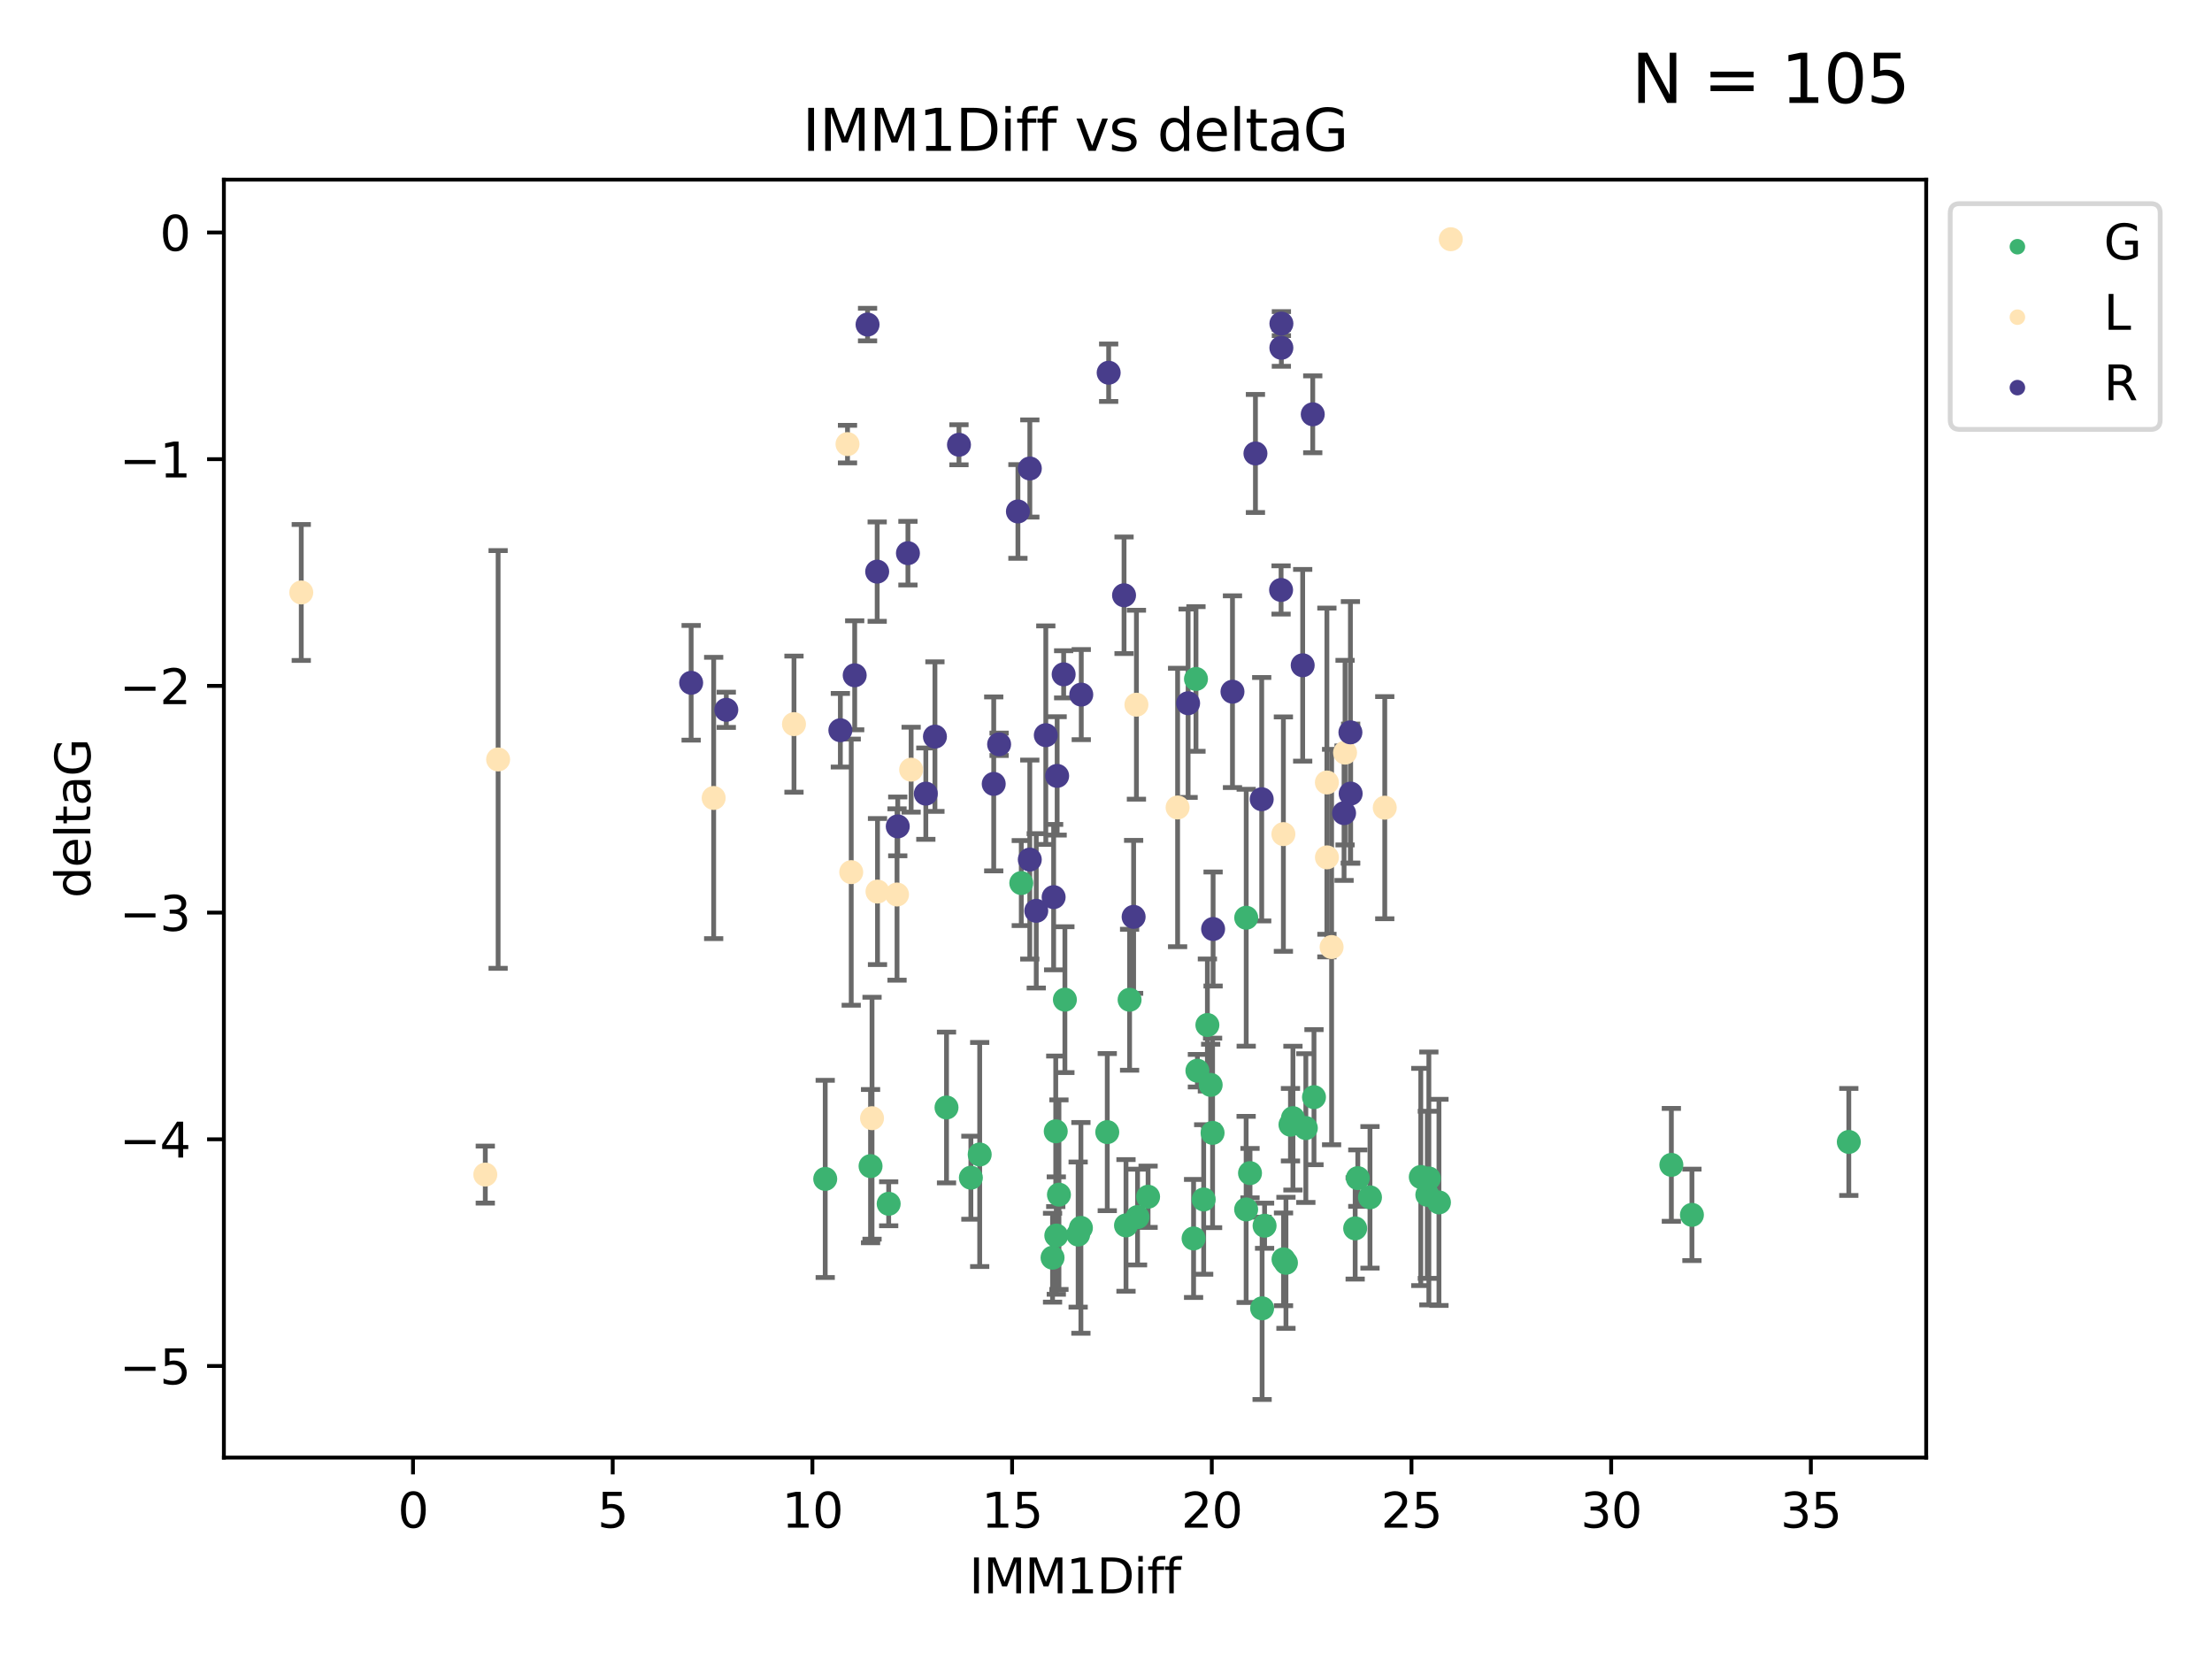 <?xml version="1.0" encoding="utf-8" standalone="no"?>
<!DOCTYPE svg PUBLIC "-//W3C//DTD SVG 1.1//EN"
  "http://www.w3.org/Graphics/SVG/1.1/DTD/svg11.dtd">
<svg xmlns:xlink="http://www.w3.org/1999/xlink" width="460.8pt" height="345.6pt" viewBox="0 0 460.8 345.6" xmlns="http://www.w3.org/2000/svg" version="1.1">
 <defs>
  <style type="text/css">*{stroke-linejoin: round; stroke-linecap: butt}</style>
 </defs>
 <g id="figure_1">
  <g id="patch_1">
   <path d="M 0 345.6 
L 460.8 345.6 
L 460.8 0 
L 0 0 
z
" style="fill: #ffffff"/>
  </g>
  <g id="axes_1">
   <g id="patch_2">
    <path d="M 46.64 303.64 
L 401.26 303.64 
L 401.26 37.422 
L 46.64 37.422 
z
" style="fill: #ffffff"/>
   </g>
   <g id="PathCollection_1">
    <defs>
     <path id="m5506b8f23d" d="M 0 1.118 
C 0.297 1.118 0.581 1 0.791 0.791 
C 1 0.581 1.118 0.297 1.118 0 
C 1.118 -0.297 1 -0.581 0.791 -0.791 
C 0.581 -1 0.297 -1.118 0 -1.118 
C -0.297 -1.118 -0.581 -1 -0.791 -0.791 
C -1 -0.581 -1.118 -0.297 -1.118 0 
C -1.118 0.297 -1 0.581 -0.791 0.791 
C -0.581 1 -0.297 1.118 0 1.118 
z
" style="stroke: #3cb371"/>
    </defs>
    <g clip-path="url(#p4a522d93a3)">
     <use xlink:href="#m5506b8f23d" x="185.129" y="250.77" style="fill: #3cb371; stroke: #3cb371"/>
     <use xlink:href="#m5506b8f23d" x="224.599" y="257.184" style="fill: #3cb371; stroke: #3cb371"/>
     <use xlink:href="#m5506b8f23d" x="219.266" y="262.001" style="fill: #3cb371; stroke: #3cb371"/>
     <use xlink:href="#m5506b8f23d" x="297.34" y="248.9" style="fill: #3cb371; stroke: #3cb371"/>
     <use xlink:href="#m5506b8f23d" x="259.593" y="251.945" style="fill: #3cb371; stroke: #3cb371"/>
     <use xlink:href="#m5506b8f23d" x="295.976" y="245.186" style="fill: #3cb371; stroke: #3cb371"/>
     <use xlink:href="#m5506b8f23d" x="234.566" y="255.276" style="fill: #3cb371; stroke: #3cb371"/>
     <use xlink:href="#m5506b8f23d" x="262.921" y="272.547" style="fill: #3cb371; stroke: #3cb371"/>
     <use xlink:href="#m5506b8f23d" x="239.167" y="249.302" style="fill: #3cb371; stroke: #3cb371"/>
     <use xlink:href="#m5506b8f23d" x="299.761" y="250.481" style="fill: #3cb371; stroke: #3cb371"/>
     <use xlink:href="#m5506b8f23d" x="267.888" y="263.066" style="fill: #3cb371; stroke: #3cb371"/>
     <use xlink:href="#m5506b8f23d" x="263.437" y="255.342" style="fill: #3cb371; stroke: #3cb371"/>
     <use xlink:href="#m5506b8f23d" x="230.664" y="235.842" style="fill: #3cb371; stroke: #3cb371"/>
     <use xlink:href="#m5506b8f23d" x="202.252" y="245.334" style="fill: #3cb371; stroke: #3cb371"/>
     <use xlink:href="#m5506b8f23d" x="236.971" y="253.535" style="fill: #3cb371; stroke: #3cb371"/>
     <use xlink:href="#m5506b8f23d" x="221.837" y="208.247" style="fill: #3cb371; stroke: #3cb371"/>
     <use xlink:href="#m5506b8f23d" x="250.749" y="249.873" style="fill: #3cb371; stroke: #3cb371"/>
     <use xlink:href="#m5506b8f23d" x="181.352" y="242.925" style="fill: #3cb371; stroke: #3cb371"/>
     <use xlink:href="#m5506b8f23d" x="268.828" y="234.294" style="fill: #3cb371; stroke: #3cb371"/>
     <use xlink:href="#m5506b8f23d" x="267.38" y="262.343" style="fill: #3cb371; stroke: #3cb371"/>
     <use xlink:href="#m5506b8f23d" x="219.931" y="235.671" style="fill: #3cb371; stroke: #3cb371"/>
     <use xlink:href="#m5506b8f23d" x="235.315" y="208.265" style="fill: #3cb371; stroke: #3cb371"/>
     <use xlink:href="#m5506b8f23d" x="220.048" y="257.39" style="fill: #3cb371; stroke: #3cb371"/>
     <use xlink:href="#m5506b8f23d" x="282.855" y="245.427" style="fill: #3cb371; stroke: #3cb371"/>
     <use xlink:href="#m5506b8f23d" x="285.393" y="249.425" style="fill: #3cb371; stroke: #3cb371"/>
     <use xlink:href="#m5506b8f23d" x="225.173" y="255.789" style="fill: #3cb371; stroke: #3cb371"/>
     <use xlink:href="#m5506b8f23d" x="385.141" y="237.888" style="fill: #3cb371; stroke: #3cb371"/>
     <use xlink:href="#m5506b8f23d" x="260.4" y="244.384" style="fill: #3cb371; stroke: #3cb371"/>
     <use xlink:href="#m5506b8f23d" x="352.46" y="253.077" style="fill: #3cb371; stroke: #3cb371"/>
     <use xlink:href="#m5506b8f23d" x="282.306" y="255.893" style="fill: #3cb371; stroke: #3cb371"/>
     <use xlink:href="#m5506b8f23d" x="251.522" y="213.529" style="fill: #3cb371; stroke: #3cb371"/>
     <use xlink:href="#m5506b8f23d" x="248.644" y="257.993" style="fill: #3cb371; stroke: #3cb371"/>
     <use xlink:href="#m5506b8f23d" x="212.751" y="183.96" style="fill: #3cb371; stroke: #3cb371"/>
     <use xlink:href="#m5506b8f23d" x="249.442" y="223.048" style="fill: #3cb371; stroke: #3cb371"/>
     <use xlink:href="#m5506b8f23d" x="220.597" y="248.869" style="fill: #3cb371; stroke: #3cb371"/>
     <use xlink:href="#m5506b8f23d" x="273.728" y="228.556" style="fill: #3cb371; stroke: #3cb371"/>
     <use xlink:href="#m5506b8f23d" x="272.031" y="234.996" style="fill: #3cb371; stroke: #3cb371"/>
     <use xlink:href="#m5506b8f23d" x="348.175" y="242.663" style="fill: #3cb371; stroke: #3cb371"/>
     <use xlink:href="#m5506b8f23d" x="197.176" y="230.713" style="fill: #3cb371; stroke: #3cb371"/>
     <use xlink:href="#m5506b8f23d" x="269.344" y="232.927" style="fill: #3cb371; stroke: #3cb371"/>
     <use xlink:href="#m5506b8f23d" x="204.09" y="240.504" style="fill: #3cb371; stroke: #3cb371"/>
     <use xlink:href="#m5506b8f23d" x="259.609" y="191.182" style="fill: #3cb371; stroke: #3cb371"/>
     <use xlink:href="#m5506b8f23d" x="171.909" y="245.587" style="fill: #3cb371; stroke: #3cb371"/>
     <use xlink:href="#m5506b8f23d" x="252.205" y="226.001" style="fill: #3cb371; stroke: #3cb371"/>
     <use xlink:href="#m5506b8f23d" x="297.657" y="245.493" style="fill: #3cb371; stroke: #3cb371"/>
     <use xlink:href="#m5506b8f23d" x="252.604" y="236.001" style="fill: #3cb371; stroke: #3cb371"/>
     <use xlink:href="#m5506b8f23d" x="249.143" y="141.439" style="fill: #3cb371; stroke: #3cb371"/>
    </g>
   </g>
   <g id="PathCollection_2">
    <defs>
     <path id="m01aa206252" d="M 0 1.118 
C 0.297 1.118 0.581 1 0.791 0.791 
C 1 0.581 1.118 0.297 1.118 0 
C 1.118 -0.297 1 -0.581 0.791 -0.791 
C 0.581 -1 0.297 -1.118 0 -1.118 
C -0.297 -1.118 -0.581 -1 -0.791 -0.791 
C -1 -0.581 -1.118 -0.297 -1.118 0 
C -1.118 0.297 -1 0.581 -0.791 0.791 
C -0.581 1 -0.297 1.118 0 1.118 
z
" style="stroke: #ffe4b5"/>
    </defs>
    <g clip-path="url(#p4a522d93a3)">
     <use xlink:href="#m01aa206252" x="101.097" y="244.686" style="fill: #ffe4b5; stroke: #ffe4b5"/>
     <use xlink:href="#m01aa206252" x="302.224" y="49.835" style="fill: #ffe4b5; stroke: #ffe4b5"/>
     <use xlink:href="#m01aa206252" x="280.201" y="156.785" style="fill: #ffe4b5; stroke: #ffe4b5"/>
     <use xlink:href="#m01aa206252" x="148.671" y="166.231" style="fill: #ffe4b5; stroke: #ffe4b5"/>
     <use xlink:href="#m01aa206252" x="165.402" y="150.85" style="fill: #ffe4b5; stroke: #ffe4b5"/>
     <use xlink:href="#m01aa206252" x="186.868" y="186.341" style="fill: #ffe4b5; stroke: #ffe4b5"/>
     <use xlink:href="#m01aa206252" x="245.316" y="168.213" style="fill: #ffe4b5; stroke: #ffe4b5"/>
     <use xlink:href="#m01aa206252" x="181.66" y="232.941" style="fill: #ffe4b5; stroke: #ffe4b5"/>
     <use xlink:href="#m01aa206252" x="176.551" y="92.516" style="fill: #ffe4b5; stroke: #ffe4b5"/>
     <use xlink:href="#m01aa206252" x="177.325" y="181.68" style="fill: #ffe4b5; stroke: #ffe4b5"/>
     <use xlink:href="#m01aa206252" x="62.759" y="123.419" style="fill: #ffe4b5; stroke: #ffe4b5"/>
     <use xlink:href="#m01aa206252" x="189.805" y="160.337" style="fill: #ffe4b5; stroke: #ffe4b5"/>
     <use xlink:href="#m01aa206252" x="276.416" y="163.006" style="fill: #ffe4b5; stroke: #ffe4b5"/>
     <use xlink:href="#m01aa206252" x="182.799" y="185.729" style="fill: #ffe4b5; stroke: #ffe4b5"/>
     <use xlink:href="#m01aa206252" x="267.355" y="173.76" style="fill: #ffe4b5; stroke: #ffe4b5"/>
     <use xlink:href="#m01aa206252" x="276.424" y="178.605" style="fill: #ffe4b5; stroke: #ffe4b5"/>
     <use xlink:href="#m01aa206252" x="103.768" y="158.209" style="fill: #ffe4b5; stroke: #ffe4b5"/>
     <use xlink:href="#m01aa206252" x="277.397" y="197.287" style="fill: #ffe4b5; stroke: #ffe4b5"/>
     <use xlink:href="#m01aa206252" x="288.471" y="168.253" style="fill: #ffe4b5; stroke: #ffe4b5"/>
     <use xlink:href="#m01aa206252" x="236.738" y="146.804" style="fill: #ffe4b5; stroke: #ffe4b5"/>
    </g>
   </g>
   <g id="PathCollection_3">
    <defs>
     <path id="m7a201cadac" d="M 0 1.118 
C 0.297 1.118 0.581 1 0.791 0.791 
C 1 0.581 1.118 0.297 1.118 0 
C 1.118 -0.297 1 -0.581 0.791 -0.791 
C 0.581 -1 0.297 -1.118 0 -1.118 
C -0.297 -1.118 -0.581 -1 -0.791 -0.791 
C -1 -0.581 -1.118 -0.297 -1.118 0 
C -1.118 0.297 -1 0.581 -0.791 0.791 
C -0.581 1 -0.297 1.118 0 1.118 
z
" style="stroke: #483d8b"/>
    </defs>
    <g clip-path="url(#p4a522d93a3)">
     <use xlink:href="#m7a201cadac" x="273.47" y="86.306" style="fill: #483d8b; stroke: #483d8b"/>
     <use xlink:href="#m7a201cadac" x="266.939" y="67.411" style="fill: #483d8b; stroke: #483d8b"/>
     <use xlink:href="#m7a201cadac" x="230.955" y="77.644" style="fill: #483d8b; stroke: #483d8b"/>
     <use xlink:href="#m7a201cadac" x="281.316" y="152.562" style="fill: #483d8b; stroke: #483d8b"/>
     <use xlink:href="#m7a201cadac" x="236.155" y="190.999" style="fill: #483d8b; stroke: #483d8b"/>
     <use xlink:href="#m7a201cadac" x="189.139" y="115.236" style="fill: #483d8b; stroke: #483d8b"/>
     <use xlink:href="#m7a201cadac" x="212.052" y="106.546" style="fill: #483d8b; stroke: #483d8b"/>
     <use xlink:href="#m7a201cadac" x="219.491" y="186.891" style="fill: #483d8b; stroke: #483d8b"/>
     <use xlink:href="#m7a201cadac" x="143.979" y="142.24" style="fill: #483d8b; stroke: #483d8b"/>
     <use xlink:href="#m7a201cadac" x="175.062" y="152.122" style="fill: #483d8b; stroke: #483d8b"/>
     <use xlink:href="#m7a201cadac" x="215.871" y="189.741" style="fill: #483d8b; stroke: #483d8b"/>
     <use xlink:href="#m7a201cadac" x="151.3" y="147.866" style="fill: #483d8b; stroke: #483d8b"/>
     <use xlink:href="#m7a201cadac" x="207.011" y="163.301" style="fill: #483d8b; stroke: #483d8b"/>
     <use xlink:href="#m7a201cadac" x="214.532" y="97.594" style="fill: #483d8b; stroke: #483d8b"/>
     <use xlink:href="#m7a201cadac" x="266.873" y="122.899" style="fill: #483d8b; stroke: #483d8b"/>
     <use xlink:href="#m7a201cadac" x="187.018" y="172.154" style="fill: #483d8b; stroke: #483d8b"/>
     <use xlink:href="#m7a201cadac" x="256.747" y="144.094" style="fill: #483d8b; stroke: #483d8b"/>
     <use xlink:href="#m7a201cadac" x="262.837" y="166.49" style="fill: #483d8b; stroke: #483d8b"/>
     <use xlink:href="#m7a201cadac" x="279.993" y="169.394" style="fill: #483d8b; stroke: #483d8b"/>
     <use xlink:href="#m7a201cadac" x="194.764" y="153.451" style="fill: #483d8b; stroke: #483d8b"/>
     <use xlink:href="#m7a201cadac" x="220.223" y="161.632" style="fill: #483d8b; stroke: #483d8b"/>
     <use xlink:href="#m7a201cadac" x="221.579" y="140.475" style="fill: #483d8b; stroke: #483d8b"/>
     <use xlink:href="#m7a201cadac" x="261.531" y="94.465" style="fill: #483d8b; stroke: #483d8b"/>
     <use xlink:href="#m7a201cadac" x="214.523" y="179.065" style="fill: #483d8b; stroke: #483d8b"/>
     <use xlink:href="#m7a201cadac" x="180.728" y="67.612" style="fill: #483d8b; stroke: #483d8b"/>
     <use xlink:href="#m7a201cadac" x="266.931" y="72.452" style="fill: #483d8b; stroke: #483d8b"/>
     <use xlink:href="#m7a201cadac" x="208.134" y="155.051" style="fill: #483d8b; stroke: #483d8b"/>
     <use xlink:href="#m7a201cadac" x="199.772" y="92.652" style="fill: #483d8b; stroke: #483d8b"/>
     <use xlink:href="#m7a201cadac" x="182.733" y="119.081" style="fill: #483d8b; stroke: #483d8b"/>
     <use xlink:href="#m7a201cadac" x="281.366" y="165.322" style="fill: #483d8b; stroke: #483d8b"/>
     <use xlink:href="#m7a201cadac" x="234.159" y="124.005" style="fill: #483d8b; stroke: #483d8b"/>
     <use xlink:href="#m7a201cadac" x="192.867" y="165.331" style="fill: #483d8b; stroke: #483d8b"/>
     <use xlink:href="#m7a201cadac" x="178.049" y="140.674" style="fill: #483d8b; stroke: #483d8b"/>
     <use xlink:href="#m7a201cadac" x="247.504" y="146.498" style="fill: #483d8b; stroke: #483d8b"/>
     <use xlink:href="#m7a201cadac" x="271.374" y="138.588" style="fill: #483d8b; stroke: #483d8b"/>
     <use xlink:href="#m7a201cadac" x="252.712" y="193.528" style="fill: #483d8b; stroke: #483d8b"/>
     <use xlink:href="#m7a201cadac" x="225.248" y="144.696" style="fill: #483d8b; stroke: #483d8b"/>
     <use xlink:href="#m7a201cadac" x="217.86" y="153.15" style="fill: #483d8b; stroke: #483d8b"/>
    </g>
   </g>
   <g id="matplotlib.axis_1">
    <g id="xtick_1">
     <g id="line2d_1">
      <defs>
       <path id="m1f7d85d422" d="M 0 0 
L 0 3.5 
" style="stroke: #000000; stroke-width: 0.8"/>
      </defs>
      <g>
       <use xlink:href="#m1f7d85d422" x="86.038" y="303.64" style="stroke: #000000; stroke-width: 0.8"/>
      </g>
     </g>
     <g id="text_1">
      <!-- 0 -->
      <g transform="translate(82.857 318.238)scale(0.1 -0.1)">
       <defs>
        <path id="DejaVuSans-30" d="M 2034 4250 
Q 1547 4250 1301 3770 
Q 1056 3291 1056 2328 
Q 1056 1369 1301 889 
Q 1547 409 2034 409 
Q 2525 409 2770 889 
Q 3016 1369 3016 2328 
Q 3016 3291 2770 3770 
Q 2525 4250 2034 4250 
z
M 2034 4750 
Q 2819 4750 3233 4129 
Q 3647 3509 3647 2328 
Q 3647 1150 3233 529 
Q 2819 -91 2034 -91 
Q 1250 -91 836 529 
Q 422 1150 422 2328 
Q 422 3509 836 4129 
Q 1250 4750 2034 4750 
z
" transform="scale(0.016)"/>
       </defs>
       <use xlink:href="#DejaVuSans-30"/>
      </g>
     </g>
    </g>
    <g id="xtick_2">
     <g id="line2d_2">
      <g>
       <use xlink:href="#m1f7d85d422" x="127.638" y="303.64" style="stroke: #000000; stroke-width: 0.8"/>
      </g>
     </g>
     <g id="text_2">
      <!-- 5 -->
      <g transform="translate(124.457 318.238)scale(0.1 -0.1)">
       <defs>
        <path id="DejaVuSans-35" d="M 691 4666 
L 3169 4666 
L 3169 4134 
L 1269 4134 
L 1269 2991 
Q 1406 3038 1543 3061 
Q 1681 3084 1819 3084 
Q 2600 3084 3056 2656 
Q 3513 2228 3513 1497 
Q 3513 744 3044 326 
Q 2575 -91 1722 -91 
Q 1428 -91 1123 -41 
Q 819 9 494 109 
L 494 744 
Q 775 591 1075 516 
Q 1375 441 1709 441 
Q 2250 441 2565 725 
Q 2881 1009 2881 1497 
Q 2881 1984 2565 2268 
Q 2250 2553 1709 2553 
Q 1456 2553 1204 2497 
Q 953 2441 691 2322 
L 691 4666 
z
" transform="scale(0.016)"/>
       </defs>
       <use xlink:href="#DejaVuSans-35"/>
      </g>
     </g>
    </g>
    <g id="xtick_3">
     <g id="line2d_3">
      <g>
       <use xlink:href="#m1f7d85d422" x="169.238" y="303.64" style="stroke: #000000; stroke-width: 0.8"/>
      </g>
     </g>
     <g id="text_3">
      <!-- 10 -->
      <g transform="translate(162.875 318.238)scale(0.1 -0.1)">
       <defs>
        <path id="DejaVuSans-31" d="M 794 531 
L 1825 531 
L 1825 4091 
L 703 3866 
L 703 4441 
L 1819 4666 
L 2450 4666 
L 2450 531 
L 3481 531 
L 3481 0 
L 794 0 
L 794 531 
z
" transform="scale(0.016)"/>
       </defs>
       <use xlink:href="#DejaVuSans-31"/>
       <use xlink:href="#DejaVuSans-30" x="63.623"/>
      </g>
     </g>
    </g>
    <g id="xtick_4">
     <g id="line2d_4">
      <g>
       <use xlink:href="#m1f7d85d422" x="210.838" y="303.64" style="stroke: #000000; stroke-width: 0.8"/>
      </g>
     </g>
     <g id="text_4">
      <!-- 15 -->
      <g transform="translate(204.475 318.238)scale(0.1 -0.1)">
       <use xlink:href="#DejaVuSans-31"/>
       <use xlink:href="#DejaVuSans-35" x="63.623"/>
      </g>
     </g>
    </g>
    <g id="xtick_5">
     <g id="line2d_5">
      <g>
       <use xlink:href="#m1f7d85d422" x="252.438" y="303.64" style="stroke: #000000; stroke-width: 0.8"/>
      </g>
     </g>
     <g id="text_5">
      <!-- 20 -->
      <g transform="translate(246.075 318.238)scale(0.1 -0.1)">
       <defs>
        <path id="DejaVuSans-32" d="M 1228 531 
L 3431 531 
L 3431 0 
L 469 0 
L 469 531 
Q 828 903 1448 1529 
Q 2069 2156 2228 2338 
Q 2531 2678 2651 2914 
Q 2772 3150 2772 3378 
Q 2772 3750 2511 3984 
Q 2250 4219 1831 4219 
Q 1534 4219 1204 4116 
Q 875 4013 500 3803 
L 500 4441 
Q 881 4594 1212 4672 
Q 1544 4750 1819 4750 
Q 2544 4750 2975 4387 
Q 3406 4025 3406 3419 
Q 3406 3131 3298 2873 
Q 3191 2616 2906 2266 
Q 2828 2175 2409 1742 
Q 1991 1309 1228 531 
z
" transform="scale(0.016)"/>
       </defs>
       <use xlink:href="#DejaVuSans-32"/>
       <use xlink:href="#DejaVuSans-30" x="63.623"/>
      </g>
     </g>
    </g>
    <g id="xtick_6">
     <g id="line2d_6">
      <g>
       <use xlink:href="#m1f7d85d422" x="294.037" y="303.64" style="stroke: #000000; stroke-width: 0.8"/>
      </g>
     </g>
     <g id="text_6">
      <!-- 25 -->
      <g transform="translate(287.675 318.238)scale(0.1 -0.1)">
       <use xlink:href="#DejaVuSans-32"/>
       <use xlink:href="#DejaVuSans-35" x="63.623"/>
      </g>
     </g>
    </g>
    <g id="xtick_7">
     <g id="line2d_7">
      <g>
       <use xlink:href="#m1f7d85d422" x="335.637" y="303.64" style="stroke: #000000; stroke-width: 0.8"/>
      </g>
     </g>
     <g id="text_7">
      <!-- 30 -->
      <g transform="translate(329.275 318.238)scale(0.1 -0.1)">
       <defs>
        <path id="DejaVuSans-33" d="M 2597 2516 
Q 3050 2419 3304 2112 
Q 3559 1806 3559 1356 
Q 3559 666 3084 287 
Q 2609 -91 1734 -91 
Q 1441 -91 1130 -33 
Q 819 25 488 141 
L 488 750 
Q 750 597 1062 519 
Q 1375 441 1716 441 
Q 2309 441 2620 675 
Q 2931 909 2931 1356 
Q 2931 1769 2642 2001 
Q 2353 2234 1838 2234 
L 1294 2234 
L 1294 2753 
L 1863 2753 
Q 2328 2753 2575 2939 
Q 2822 3125 2822 3475 
Q 2822 3834 2567 4026 
Q 2313 4219 1838 4219 
Q 1578 4219 1281 4162 
Q 984 4106 628 3988 
L 628 4550 
Q 988 4650 1302 4700 
Q 1616 4750 1894 4750 
Q 2613 4750 3031 4423 
Q 3450 4097 3450 3541 
Q 3450 3153 3228 2886 
Q 3006 2619 2597 2516 
z
" transform="scale(0.016)"/>
       </defs>
       <use xlink:href="#DejaVuSans-33"/>
       <use xlink:href="#DejaVuSans-30" x="63.623"/>
      </g>
     </g>
    </g>
    <g id="xtick_8">
     <g id="line2d_8">
      <g>
       <use xlink:href="#m1f7d85d422" x="377.237" y="303.64" style="stroke: #000000; stroke-width: 0.8"/>
      </g>
     </g>
     <g id="text_8">
      <!-- 35 -->
      <g transform="translate(370.874 318.238)scale(0.1 -0.1)">
       <use xlink:href="#DejaVuSans-33"/>
       <use xlink:href="#DejaVuSans-35" x="63.623"/>
      </g>
     </g>
    </g>
    <g id="text_9">
     <!-- IMM1Diff -->
     <g transform="translate(201.906 331.917)scale(0.1 -0.1)">
      <defs>
       <path id="DejaVuSans-49" d="M 628 4666 
L 1259 4666 
L 1259 0 
L 628 0 
L 628 4666 
z
" transform="scale(0.016)"/>
       <path id="DejaVuSans-4d" d="M 628 4666 
L 1569 4666 
L 2759 1491 
L 3956 4666 
L 4897 4666 
L 4897 0 
L 4281 0 
L 4281 4097 
L 3078 897 
L 2444 897 
L 1241 4097 
L 1241 0 
L 628 0 
L 628 4666 
z
" transform="scale(0.016)"/>
       <path id="DejaVuSans-44" d="M 1259 4147 
L 1259 519 
L 2022 519 
Q 2988 519 3436 956 
Q 3884 1394 3884 2338 
Q 3884 3275 3436 3711 
Q 2988 4147 2022 4147 
L 1259 4147 
z
M 628 4666 
L 1925 4666 
Q 3281 4666 3915 4102 
Q 4550 3538 4550 2338 
Q 4550 1131 3912 565 
Q 3275 0 1925 0 
L 628 0 
L 628 4666 
z
" transform="scale(0.016)"/>
       <path id="DejaVuSans-69" d="M 603 3500 
L 1178 3500 
L 1178 0 
L 603 0 
L 603 3500 
z
M 603 4863 
L 1178 4863 
L 1178 4134 
L 603 4134 
L 603 4863 
z
" transform="scale(0.016)"/>
       <path id="DejaVuSans-66" d="M 2375 4863 
L 2375 4384 
L 1825 4384 
Q 1516 4384 1395 4259 
Q 1275 4134 1275 3809 
L 1275 3500 
L 2222 3500 
L 2222 3053 
L 1275 3053 
L 1275 0 
L 697 0 
L 697 3053 
L 147 3053 
L 147 3500 
L 697 3500 
L 697 3744 
Q 697 4328 969 4595 
Q 1241 4863 1831 4863 
L 2375 4863 
z
" transform="scale(0.016)"/>
      </defs>
      <use xlink:href="#DejaVuSans-49"/>
      <use xlink:href="#DejaVuSans-4d" x="29.492"/>
      <use xlink:href="#DejaVuSans-4d" x="115.771"/>
      <use xlink:href="#DejaVuSans-31" x="202.051"/>
      <use xlink:href="#DejaVuSans-44" x="265.674"/>
      <use xlink:href="#DejaVuSans-69" x="342.676"/>
      <use xlink:href="#DejaVuSans-66" x="370.459"/>
      <use xlink:href="#DejaVuSans-66" x="405.664"/>
     </g>
    </g>
   </g>
   <g id="matplotlib.axis_2">
    <g id="ytick_1">
     <g id="line2d_9">
      <defs>
       <path id="m420df46d52" d="M 0 0 
L -3.5 0 
" style="stroke: #000000; stroke-width: 0.8"/>
      </defs>
      <g>
       <use xlink:href="#m420df46d52" x="46.64" y="284.561" style="stroke: #000000; stroke-width: 0.8"/>
      </g>
     </g>
     <g id="text_10">
      <!-- −5 -->
      <g transform="translate(24.898 288.36)scale(0.1 -0.1)">
       <defs>
        <path id="DejaVuSans-2212" d="M 678 2272 
L 4684 2272 
L 4684 1741 
L 678 1741 
L 678 2272 
z
" transform="scale(0.016)"/>
       </defs>
       <use xlink:href="#DejaVuSans-2212"/>
       <use xlink:href="#DejaVuSans-35" x="83.789"/>
      </g>
     </g>
    </g>
    <g id="ytick_2">
     <g id="line2d_10">
      <g>
       <use xlink:href="#m420df46d52" x="46.64" y="237.336" style="stroke: #000000; stroke-width: 0.8"/>
      </g>
     </g>
     <g id="text_11">
      <!-- −4 -->
      <g transform="translate(24.898 241.135)scale(0.1 -0.1)">
       <defs>
        <path id="DejaVuSans-34" d="M 2419 4116 
L 825 1625 
L 2419 1625 
L 2419 4116 
z
M 2253 4666 
L 3047 4666 
L 3047 1625 
L 3713 1625 
L 3713 1100 
L 3047 1100 
L 3047 0 
L 2419 0 
L 2419 1100 
L 313 1100 
L 313 1709 
L 2253 4666 
z
" transform="scale(0.016)"/>
       </defs>
       <use xlink:href="#DejaVuSans-2212"/>
       <use xlink:href="#DejaVuSans-34" x="83.789"/>
      </g>
     </g>
    </g>
    <g id="ytick_3">
     <g id="line2d_11">
      <g>
       <use xlink:href="#m420df46d52" x="46.64" y="190.11" style="stroke: #000000; stroke-width: 0.8"/>
      </g>
     </g>
     <g id="text_12">
      <!-- −3 -->
      <g transform="translate(24.898 193.909)scale(0.1 -0.1)">
       <use xlink:href="#DejaVuSans-2212"/>
       <use xlink:href="#DejaVuSans-33" x="83.789"/>
      </g>
     </g>
    </g>
    <g id="ytick_4">
     <g id="line2d_12">
      <g>
       <use xlink:href="#m420df46d52" x="46.64" y="142.885" style="stroke: #000000; stroke-width: 0.8"/>
      </g>
     </g>
     <g id="text_13">
      <!-- −2 -->
      <g transform="translate(24.898 146.684)scale(0.1 -0.1)">
       <use xlink:href="#DejaVuSans-2212"/>
       <use xlink:href="#DejaVuSans-32" x="83.789"/>
      </g>
     </g>
    </g>
    <g id="ytick_5">
     <g id="line2d_13">
      <g>
       <use xlink:href="#m420df46d52" x="46.64" y="95.659" style="stroke: #000000; stroke-width: 0.8"/>
      </g>
     </g>
     <g id="text_14">
      <!-- −1 -->
      <g transform="translate(24.898 99.458)scale(0.1 -0.1)">
       <use xlink:href="#DejaVuSans-2212"/>
       <use xlink:href="#DejaVuSans-31" x="83.789"/>
      </g>
     </g>
    </g>
    <g id="ytick_6">
     <g id="line2d_14">
      <g>
       <use xlink:href="#m420df46d52" x="46.64" y="48.434" style="stroke: #000000; stroke-width: 0.8"/>
      </g>
     </g>
     <g id="text_15">
      <!-- 0 -->
      <g transform="translate(33.278 52.233)scale(0.1 -0.1)">
       <use xlink:href="#DejaVuSans-30"/>
      </g>
     </g>
    </g>
    <g id="text_16">
     <!-- deltaG -->
     <g transform="translate(18.818 187.069)rotate(-90)scale(0.1 -0.1)">
      <defs>
       <path id="DejaVuSans-64" d="M 2906 2969 
L 2906 4863 
L 3481 4863 
L 3481 0 
L 2906 0 
L 2906 525 
Q 2725 213 2448 61 
Q 2172 -91 1784 -91 
Q 1150 -91 751 415 
Q 353 922 353 1747 
Q 353 2572 751 3078 
Q 1150 3584 1784 3584 
Q 2172 3584 2448 3432 
Q 2725 3281 2906 2969 
z
M 947 1747 
Q 947 1113 1208 752 
Q 1469 391 1925 391 
Q 2381 391 2643 752 
Q 2906 1113 2906 1747 
Q 2906 2381 2643 2742 
Q 2381 3103 1925 3103 
Q 1469 3103 1208 2742 
Q 947 2381 947 1747 
z
" transform="scale(0.016)"/>
       <path id="DejaVuSans-65" d="M 3597 1894 
L 3597 1613 
L 953 1613 
Q 991 1019 1311 708 
Q 1631 397 2203 397 
Q 2534 397 2845 478 
Q 3156 559 3463 722 
L 3463 178 
Q 3153 47 2828 -22 
Q 2503 -91 2169 -91 
Q 1331 -91 842 396 
Q 353 884 353 1716 
Q 353 2575 817 3079 
Q 1281 3584 2069 3584 
Q 2775 3584 3186 3129 
Q 3597 2675 3597 1894 
z
M 3022 2063 
Q 3016 2534 2758 2815 
Q 2500 3097 2075 3097 
Q 1594 3097 1305 2825 
Q 1016 2553 972 2059 
L 3022 2063 
z
" transform="scale(0.016)"/>
       <path id="DejaVuSans-6c" d="M 603 4863 
L 1178 4863 
L 1178 0 
L 603 0 
L 603 4863 
z
" transform="scale(0.016)"/>
       <path id="DejaVuSans-74" d="M 1172 4494 
L 1172 3500 
L 2356 3500 
L 2356 3053 
L 1172 3053 
L 1172 1153 
Q 1172 725 1289 603 
Q 1406 481 1766 481 
L 2356 481 
L 2356 0 
L 1766 0 
Q 1100 0 847 248 
Q 594 497 594 1153 
L 594 3053 
L 172 3053 
L 172 3500 
L 594 3500 
L 594 4494 
L 1172 4494 
z
" transform="scale(0.016)"/>
       <path id="DejaVuSans-61" d="M 2194 1759 
Q 1497 1759 1228 1600 
Q 959 1441 959 1056 
Q 959 750 1161 570 
Q 1363 391 1709 391 
Q 2188 391 2477 730 
Q 2766 1069 2766 1631 
L 2766 1759 
L 2194 1759 
z
M 3341 1997 
L 3341 0 
L 2766 0 
L 2766 531 
Q 2569 213 2275 61 
Q 1981 -91 1556 -91 
Q 1019 -91 701 211 
Q 384 513 384 1019 
Q 384 1609 779 1909 
Q 1175 2209 1959 2209 
L 2766 2209 
L 2766 2266 
Q 2766 2663 2505 2880 
Q 2244 3097 1772 3097 
Q 1472 3097 1187 3025 
Q 903 2953 641 2809 
L 641 3341 
Q 956 3463 1253 3523 
Q 1550 3584 1831 3584 
Q 2591 3584 2966 3190 
Q 3341 2797 3341 1997 
z
" transform="scale(0.016)"/>
       <path id="DejaVuSans-47" d="M 3809 666 
L 3809 1919 
L 2778 1919 
L 2778 2438 
L 4434 2438 
L 4434 434 
Q 4069 175 3628 42 
Q 3188 -91 2688 -91 
Q 1594 -91 976 548 
Q 359 1188 359 2328 
Q 359 3472 976 4111 
Q 1594 4750 2688 4750 
Q 3144 4750 3555 4637 
Q 3966 4525 4313 4306 
L 4313 3634 
Q 3963 3931 3569 4081 
Q 3175 4231 2741 4231 
Q 1884 4231 1454 3753 
Q 1025 3275 1025 2328 
Q 1025 1384 1454 906 
Q 1884 428 2741 428 
Q 3075 428 3337 486 
Q 3600 544 3809 666 
z
" transform="scale(0.016)"/>
      </defs>
      <use xlink:href="#DejaVuSans-64"/>
      <use xlink:href="#DejaVuSans-65" x="63.477"/>
      <use xlink:href="#DejaVuSans-6c" x="125"/>
      <use xlink:href="#DejaVuSans-74" x="152.783"/>
      <use xlink:href="#DejaVuSans-61" x="191.992"/>
      <use xlink:href="#DejaVuSans-47" x="253.271"/>
     </g>
    </g>
   </g>
   <g id="LineCollection_1">
    <path d="M 185.129 255.353 
L 185.129 246.186 
" clip-path="url(#p4a522d93a3)" style="fill: none; stroke: #696969"/>
    <path d="M 224.599 272.298 
L 224.599 242.07 
" clip-path="url(#p4a522d93a3)" style="fill: none; stroke: #696969"/>
    <path d="M 219.266 271.259 
L 219.266 252.742 
" clip-path="url(#p4a522d93a3)" style="fill: none; stroke: #696969"/>
    <path d="M 297.34 266.306 
L 297.34 231.493 
" clip-path="url(#p4a522d93a3)" style="fill: none; stroke: #696969"/>
    <path d="M 259.593 271.33 
L 259.593 232.559 
" clip-path="url(#p4a522d93a3)" style="fill: none; stroke: #696969"/>
    <path d="M 295.976 267.811 
L 295.976 222.562 
" clip-path="url(#p4a522d93a3)" style="fill: none; stroke: #696969"/>
    <path d="M 234.566 268.987 
L 234.566 241.564 
" clip-path="url(#p4a522d93a3)" style="fill: none; stroke: #696969"/>
    <path d="M 262.921 291.539 
L 262.921 253.556 
" clip-path="url(#p4a522d93a3)" style="fill: none; stroke: #696969"/>
    <path d="M 239.167 255.689 
L 239.167 242.915 
" clip-path="url(#p4a522d93a3)" style="fill: none; stroke: #696969"/>
    <path d="M 299.761 271.954 
L 299.761 229.009 
" clip-path="url(#p4a522d93a3)" style="fill: none; stroke: #696969"/>
    <path d="M 267.888 276.715 
L 267.888 249.417 
" clip-path="url(#p4a522d93a3)" style="fill: none; stroke: #696969"/>
    <path d="M 263.437 260.048 
L 263.437 250.636 
" clip-path="url(#p4a522d93a3)" style="fill: none; stroke: #696969"/>
    <path d="M 230.664 252.206 
L 230.664 219.477 
" clip-path="url(#p4a522d93a3)" style="fill: none; stroke: #696969"/>
    <path d="M 202.252 253.986 
L 202.252 236.683 
" clip-path="url(#p4a522d93a3)" style="fill: none; stroke: #696969"/>
    <path d="M 236.971 263.508 
L 236.971 243.561 
" clip-path="url(#p4a522d93a3)" style="fill: none; stroke: #696969"/>
    <path d="M 221.837 223.438 
L 221.837 193.056 
" clip-path="url(#p4a522d93a3)" style="fill: none; stroke: #696969"/>
    <path d="M 250.749 265.447 
L 250.749 234.3 
" clip-path="url(#p4a522d93a3)" style="fill: none; stroke: #696969"/>
    <path d="M 181.352 258.885 
L 181.352 226.964 
" clip-path="url(#p4a522d93a3)" style="fill: none; stroke: #696969"/>
    <path d="M 268.828 241.844 
L 268.828 226.745 
" clip-path="url(#p4a522d93a3)" style="fill: none; stroke: #696969"/>
    <path d="M 267.38 272.003 
L 267.38 252.684 
" clip-path="url(#p4a522d93a3)" style="fill: none; stroke: #696969"/>
    <path d="M 219.931 251.352 
L 219.931 219.99 
" clip-path="url(#p4a522d93a3)" style="fill: none; stroke: #696969"/>
    <path d="M 235.315 222.946 
L 235.315 193.585 
" clip-path="url(#p4a522d93a3)" style="fill: none; stroke: #696969"/>
    <path d="M 220.048 269.618 
L 220.048 245.162 
" clip-path="url(#p4a522d93a3)" style="fill: none; stroke: #696969"/>
    <path d="M 282.855 251.307 
L 282.855 239.547 
" clip-path="url(#p4a522d93a3)" style="fill: none; stroke: #696969"/>
    <path d="M 285.393 264.173 
L 285.393 234.678 
" clip-path="url(#p4a522d93a3)" style="fill: none; stroke: #696969"/>
    <path d="M 225.173 277.736 
L 225.173 233.842 
" clip-path="url(#p4a522d93a3)" style="fill: none; stroke: #696969"/>
    <path d="M 385.141 249.035 
L 385.141 226.741 
" clip-path="url(#p4a522d93a3)" style="fill: none; stroke: #696969"/>
    <path d="M 260.4 249.529 
L 260.4 239.239 
" clip-path="url(#p4a522d93a3)" style="fill: none; stroke: #696969"/>
    <path d="M 352.46 262.6 
L 352.46 243.555 
" clip-path="url(#p4a522d93a3)" style="fill: none; stroke: #696969"/>
    <path d="M 282.306 266.455 
L 282.306 245.332 
" clip-path="url(#p4a522d93a3)" style="fill: none; stroke: #696969"/>
    <path d="M 251.522 227.283 
L 251.522 199.775 
" clip-path="url(#p4a522d93a3)" style="fill: none; stroke: #696969"/>
    <path d="M 248.644 270.286 
L 248.644 245.699 
" clip-path="url(#p4a522d93a3)" style="fill: none; stroke: #696969"/>
    <path d="M 212.751 192.818 
L 212.751 175.103 
" clip-path="url(#p4a522d93a3)" style="fill: none; stroke: #696969"/>
    <path d="M 249.442 226.441 
L 249.442 219.655 
" clip-path="url(#p4a522d93a3)" style="fill: none; stroke: #696969"/>
    <path d="M 220.597 268.611 
L 220.597 229.128 
" clip-path="url(#p4a522d93a3)" style="fill: none; stroke: #696969"/>
    <path d="M 273.728 242.628 
L 273.728 214.485 
" clip-path="url(#p4a522d93a3)" style="fill: none; stroke: #696969"/>
    <path d="M 272.031 250.49 
L 272.031 219.503 
" clip-path="url(#p4a522d93a3)" style="fill: none; stroke: #696969"/>
    <path d="M 348.175 254.421 
L 348.175 230.905 
" clip-path="url(#p4a522d93a3)" style="fill: none; stroke: #696969"/>
    <path d="M 197.176 246.414 
L 197.176 215.011 
" clip-path="url(#p4a522d93a3)" style="fill: none; stroke: #696969"/>
    <path d="M 269.344 247.902 
L 269.344 217.951 
" clip-path="url(#p4a522d93a3)" style="fill: none; stroke: #696969"/>
    <path d="M 204.09 263.841 
L 204.09 217.166 
" clip-path="url(#p4a522d93a3)" style="fill: none; stroke: #696969"/>
    <path d="M 259.609 217.942 
L 259.609 164.423 
" clip-path="url(#p4a522d93a3)" style="fill: none; stroke: #696969"/>
    <path d="M 171.909 266.128 
L 171.909 225.046 
" clip-path="url(#p4a522d93a3)" style="fill: none; stroke: #696969"/>
    <path d="M 252.205 234.471 
L 252.205 217.532 
" clip-path="url(#p4a522d93a3)" style="fill: none; stroke: #696969"/>
    <path d="M 297.657 271.837 
L 297.657 219.148 
" clip-path="url(#p4a522d93a3)" style="fill: none; stroke: #696969"/>
    <path d="M 252.604 255.742 
L 252.604 216.26 
" clip-path="url(#p4a522d93a3)" style="fill: none; stroke: #696969"/>
    <path d="M 249.143 156.506 
L 249.143 126.373 
" clip-path="url(#p4a522d93a3)" style="fill: none; stroke: #696969"/>
   </g>
   <g id="line2d_15">
    <defs>
     <path id="mc77ab4dd64" d="M 2 0 
L -2 -0 
" style="stroke: #696969"/>
    </defs>
    <g clip-path="url(#p4a522d93a3)">
     <use xlink:href="#mc77ab4dd64" x="185.129" y="255.353" style="fill: #696969; stroke: #696969"/>
     <use xlink:href="#mc77ab4dd64" x="224.599" y="272.298" style="fill: #696969; stroke: #696969"/>
     <use xlink:href="#mc77ab4dd64" x="219.266" y="271.259" style="fill: #696969; stroke: #696969"/>
     <use xlink:href="#mc77ab4dd64" x="297.34" y="266.306" style="fill: #696969; stroke: #696969"/>
     <use xlink:href="#mc77ab4dd64" x="259.593" y="271.33" style="fill: #696969; stroke: #696969"/>
     <use xlink:href="#mc77ab4dd64" x="295.976" y="267.811" style="fill: #696969; stroke: #696969"/>
     <use xlink:href="#mc77ab4dd64" x="234.566" y="268.987" style="fill: #696969; stroke: #696969"/>
     <use xlink:href="#mc77ab4dd64" x="262.921" y="291.539" style="fill: #696969; stroke: #696969"/>
     <use xlink:href="#mc77ab4dd64" x="239.167" y="255.689" style="fill: #696969; stroke: #696969"/>
     <use xlink:href="#mc77ab4dd64" x="299.761" y="271.954" style="fill: #696969; stroke: #696969"/>
     <use xlink:href="#mc77ab4dd64" x="267.888" y="276.715" style="fill: #696969; stroke: #696969"/>
     <use xlink:href="#mc77ab4dd64" x="263.437" y="260.048" style="fill: #696969; stroke: #696969"/>
     <use xlink:href="#mc77ab4dd64" x="230.664" y="252.206" style="fill: #696969; stroke: #696969"/>
     <use xlink:href="#mc77ab4dd64" x="202.252" y="253.986" style="fill: #696969; stroke: #696969"/>
     <use xlink:href="#mc77ab4dd64" x="236.971" y="263.508" style="fill: #696969; stroke: #696969"/>
     <use xlink:href="#mc77ab4dd64" x="221.837" y="223.438" style="fill: #696969; stroke: #696969"/>
     <use xlink:href="#mc77ab4dd64" x="250.749" y="265.447" style="fill: #696969; stroke: #696969"/>
     <use xlink:href="#mc77ab4dd64" x="181.352" y="258.885" style="fill: #696969; stroke: #696969"/>
     <use xlink:href="#mc77ab4dd64" x="268.828" y="241.844" style="fill: #696969; stroke: #696969"/>
     <use xlink:href="#mc77ab4dd64" x="267.38" y="272.003" style="fill: #696969; stroke: #696969"/>
     <use xlink:href="#mc77ab4dd64" x="219.931" y="251.352" style="fill: #696969; stroke: #696969"/>
     <use xlink:href="#mc77ab4dd64" x="235.315" y="222.946" style="fill: #696969; stroke: #696969"/>
     <use xlink:href="#mc77ab4dd64" x="220.048" y="269.618" style="fill: #696969; stroke: #696969"/>
     <use xlink:href="#mc77ab4dd64" x="282.855" y="251.307" style="fill: #696969; stroke: #696969"/>
     <use xlink:href="#mc77ab4dd64" x="285.393" y="264.173" style="fill: #696969; stroke: #696969"/>
     <use xlink:href="#mc77ab4dd64" x="225.173" y="277.736" style="fill: #696969; stroke: #696969"/>
     <use xlink:href="#mc77ab4dd64" x="385.141" y="249.035" style="fill: #696969; stroke: #696969"/>
     <use xlink:href="#mc77ab4dd64" x="260.4" y="249.529" style="fill: #696969; stroke: #696969"/>
     <use xlink:href="#mc77ab4dd64" x="352.46" y="262.6" style="fill: #696969; stroke: #696969"/>
     <use xlink:href="#mc77ab4dd64" x="282.306" y="266.455" style="fill: #696969; stroke: #696969"/>
     <use xlink:href="#mc77ab4dd64" x="251.522" y="227.283" style="fill: #696969; stroke: #696969"/>
     <use xlink:href="#mc77ab4dd64" x="248.644" y="270.286" style="fill: #696969; stroke: #696969"/>
     <use xlink:href="#mc77ab4dd64" x="212.751" y="192.818" style="fill: #696969; stroke: #696969"/>
     <use xlink:href="#mc77ab4dd64" x="249.442" y="226.441" style="fill: #696969; stroke: #696969"/>
     <use xlink:href="#mc77ab4dd64" x="220.597" y="268.611" style="fill: #696969; stroke: #696969"/>
     <use xlink:href="#mc77ab4dd64" x="273.728" y="242.628" style="fill: #696969; stroke: #696969"/>
     <use xlink:href="#mc77ab4dd64" x="272.031" y="250.49" style="fill: #696969; stroke: #696969"/>
     <use xlink:href="#mc77ab4dd64" x="348.175" y="254.421" style="fill: #696969; stroke: #696969"/>
     <use xlink:href="#mc77ab4dd64" x="197.176" y="246.414" style="fill: #696969; stroke: #696969"/>
     <use xlink:href="#mc77ab4dd64" x="269.344" y="247.902" style="fill: #696969; stroke: #696969"/>
     <use xlink:href="#mc77ab4dd64" x="204.09" y="263.841" style="fill: #696969; stroke: #696969"/>
     <use xlink:href="#mc77ab4dd64" x="259.609" y="217.942" style="fill: #696969; stroke: #696969"/>
     <use xlink:href="#mc77ab4dd64" x="171.909" y="266.128" style="fill: #696969; stroke: #696969"/>
     <use xlink:href="#mc77ab4dd64" x="252.205" y="234.471" style="fill: #696969; stroke: #696969"/>
     <use xlink:href="#mc77ab4dd64" x="297.657" y="271.837" style="fill: #696969; stroke: #696969"/>
     <use xlink:href="#mc77ab4dd64" x="252.604" y="255.742" style="fill: #696969; stroke: #696969"/>
     <use xlink:href="#mc77ab4dd64" x="249.143" y="156.506" style="fill: #696969; stroke: #696969"/>
    </g>
   </g>
   <g id="line2d_16">
    <g clip-path="url(#p4a522d93a3)">
     <use xlink:href="#mc77ab4dd64" x="185.129" y="246.186" style="fill: #696969; stroke: #696969"/>
     <use xlink:href="#mc77ab4dd64" x="224.599" y="242.07" style="fill: #696969; stroke: #696969"/>
     <use xlink:href="#mc77ab4dd64" x="219.266" y="252.742" style="fill: #696969; stroke: #696969"/>
     <use xlink:href="#mc77ab4dd64" x="297.34" y="231.493" style="fill: #696969; stroke: #696969"/>
     <use xlink:href="#mc77ab4dd64" x="259.593" y="232.559" style="fill: #696969; stroke: #696969"/>
     <use xlink:href="#mc77ab4dd64" x="295.976" y="222.562" style="fill: #696969; stroke: #696969"/>
     <use xlink:href="#mc77ab4dd64" x="234.566" y="241.564" style="fill: #696969; stroke: #696969"/>
     <use xlink:href="#mc77ab4dd64" x="262.921" y="253.556" style="fill: #696969; stroke: #696969"/>
     <use xlink:href="#mc77ab4dd64" x="239.167" y="242.915" style="fill: #696969; stroke: #696969"/>
     <use xlink:href="#mc77ab4dd64" x="299.761" y="229.009" style="fill: #696969; stroke: #696969"/>
     <use xlink:href="#mc77ab4dd64" x="267.888" y="249.417" style="fill: #696969; stroke: #696969"/>
     <use xlink:href="#mc77ab4dd64" x="263.437" y="250.636" style="fill: #696969; stroke: #696969"/>
     <use xlink:href="#mc77ab4dd64" x="230.664" y="219.477" style="fill: #696969; stroke: #696969"/>
     <use xlink:href="#mc77ab4dd64" x="202.252" y="236.683" style="fill: #696969; stroke: #696969"/>
     <use xlink:href="#mc77ab4dd64" x="236.971" y="243.561" style="fill: #696969; stroke: #696969"/>
     <use xlink:href="#mc77ab4dd64" x="221.837" y="193.056" style="fill: #696969; stroke: #696969"/>
     <use xlink:href="#mc77ab4dd64" x="250.749" y="234.3" style="fill: #696969; stroke: #696969"/>
     <use xlink:href="#mc77ab4dd64" x="181.352" y="226.964" style="fill: #696969; stroke: #696969"/>
     <use xlink:href="#mc77ab4dd64" x="268.828" y="226.745" style="fill: #696969; stroke: #696969"/>
     <use xlink:href="#mc77ab4dd64" x="267.38" y="252.684" style="fill: #696969; stroke: #696969"/>
     <use xlink:href="#mc77ab4dd64" x="219.931" y="219.99" style="fill: #696969; stroke: #696969"/>
     <use xlink:href="#mc77ab4dd64" x="235.315" y="193.585" style="fill: #696969; stroke: #696969"/>
     <use xlink:href="#mc77ab4dd64" x="220.048" y="245.162" style="fill: #696969; stroke: #696969"/>
     <use xlink:href="#mc77ab4dd64" x="282.855" y="239.547" style="fill: #696969; stroke: #696969"/>
     <use xlink:href="#mc77ab4dd64" x="285.393" y="234.678" style="fill: #696969; stroke: #696969"/>
     <use xlink:href="#mc77ab4dd64" x="225.173" y="233.842" style="fill: #696969; stroke: #696969"/>
     <use xlink:href="#mc77ab4dd64" x="385.141" y="226.741" style="fill: #696969; stroke: #696969"/>
     <use xlink:href="#mc77ab4dd64" x="260.4" y="239.239" style="fill: #696969; stroke: #696969"/>
     <use xlink:href="#mc77ab4dd64" x="352.46" y="243.555" style="fill: #696969; stroke: #696969"/>
     <use xlink:href="#mc77ab4dd64" x="282.306" y="245.332" style="fill: #696969; stroke: #696969"/>
     <use xlink:href="#mc77ab4dd64" x="251.522" y="199.775" style="fill: #696969; stroke: #696969"/>
     <use xlink:href="#mc77ab4dd64" x="248.644" y="245.699" style="fill: #696969; stroke: #696969"/>
     <use xlink:href="#mc77ab4dd64" x="212.751" y="175.103" style="fill: #696969; stroke: #696969"/>
     <use xlink:href="#mc77ab4dd64" x="249.442" y="219.655" style="fill: #696969; stroke: #696969"/>
     <use xlink:href="#mc77ab4dd64" x="220.597" y="229.128" style="fill: #696969; stroke: #696969"/>
     <use xlink:href="#mc77ab4dd64" x="273.728" y="214.485" style="fill: #696969; stroke: #696969"/>
     <use xlink:href="#mc77ab4dd64" x="272.031" y="219.503" style="fill: #696969; stroke: #696969"/>
     <use xlink:href="#mc77ab4dd64" x="348.175" y="230.905" style="fill: #696969; stroke: #696969"/>
     <use xlink:href="#mc77ab4dd64" x="197.176" y="215.011" style="fill: #696969; stroke: #696969"/>
     <use xlink:href="#mc77ab4dd64" x="269.344" y="217.951" style="fill: #696969; stroke: #696969"/>
     <use xlink:href="#mc77ab4dd64" x="204.09" y="217.166" style="fill: #696969; stroke: #696969"/>
     <use xlink:href="#mc77ab4dd64" x="259.609" y="164.423" style="fill: #696969; stroke: #696969"/>
     <use xlink:href="#mc77ab4dd64" x="171.909" y="225.046" style="fill: #696969; stroke: #696969"/>
     <use xlink:href="#mc77ab4dd64" x="252.205" y="217.532" style="fill: #696969; stroke: #696969"/>
     <use xlink:href="#mc77ab4dd64" x="297.657" y="219.148" style="fill: #696969; stroke: #696969"/>
     <use xlink:href="#mc77ab4dd64" x="252.604" y="216.26" style="fill: #696969; stroke: #696969"/>
     <use xlink:href="#mc77ab4dd64" x="249.143" y="126.373" style="fill: #696969; stroke: #696969"/>
    </g>
   </g>
   <g id="LineCollection_2">
    <path d="M 101.097 250.625 
L 101.097 238.747 
" clip-path="url(#p4a522d93a3)" style="fill: none; stroke: #696969"/>
    <path d="M 302.224 50.147 
L 302.224 49.523 
" clip-path="url(#p4a522d93a3)" style="fill: none; stroke: #696969"/>
    <path d="M 280.201 176.014 
L 280.201 137.556 
" clip-path="url(#p4a522d93a3)" style="fill: none; stroke: #696969"/>
    <path d="M 148.671 195.532 
L 148.671 136.93 
" clip-path="url(#p4a522d93a3)" style="fill: none; stroke: #696969"/>
    <path d="M 165.402 165.026 
L 165.402 136.674 
" clip-path="url(#p4a522d93a3)" style="fill: none; stroke: #696969"/>
    <path d="M 186.868 204.189 
L 186.868 168.493 
" clip-path="url(#p4a522d93a3)" style="fill: none; stroke: #696969"/>
    <path d="M 245.316 197.218 
L 245.316 139.209 
" clip-path="url(#p4a522d93a3)" style="fill: none; stroke: #696969"/>
    <path d="M 181.66 258.137 
L 181.66 207.746 
" clip-path="url(#p4a522d93a3)" style="fill: none; stroke: #696969"/>
    <path d="M 176.551 96.431 
L 176.551 88.6 
" clip-path="url(#p4a522d93a3)" style="fill: none; stroke: #696969"/>
    <path d="M 177.325 209.402 
L 177.325 153.959 
" clip-path="url(#p4a522d93a3)" style="fill: none; stroke: #696969"/>
    <path d="M 62.759 137.58 
L 62.759 109.259 
" clip-path="url(#p4a522d93a3)" style="fill: none; stroke: #696969"/>
    <path d="M 189.805 169.18 
L 189.805 151.494 
" clip-path="url(#p4a522d93a3)" style="fill: none; stroke: #696969"/>
    <path d="M 276.416 199.334 
L 276.416 126.677 
" clip-path="url(#p4a522d93a3)" style="fill: none; stroke: #696969"/>
    <path d="M 182.799 200.941 
L 182.799 170.518 
" clip-path="url(#p4a522d93a3)" style="fill: none; stroke: #696969"/>
    <path d="M 267.355 198.172 
L 267.355 149.348 
" clip-path="url(#p4a522d93a3)" style="fill: none; stroke: #696969"/>
    <path d="M 276.424 194.623 
L 276.424 162.587 
" clip-path="url(#p4a522d93a3)" style="fill: none; stroke: #696969"/>
    <path d="M 103.768 201.722 
L 103.768 114.695 
" clip-path="url(#p4a522d93a3)" style="fill: none; stroke: #696969"/>
    <path d="M 277.397 238.474 
L 277.397 156.101 
" clip-path="url(#p4a522d93a3)" style="fill: none; stroke: #696969"/>
    <path d="M 288.471 191.392 
L 288.471 145.113 
" clip-path="url(#p4a522d93a3)" style="fill: none; stroke: #696969"/>
    <path d="M 236.738 166.486 
L 236.738 127.122 
" clip-path="url(#p4a522d93a3)" style="fill: none; stroke: #696969"/>
   </g>
   <g id="line2d_17">
    <g clip-path="url(#p4a522d93a3)">
     <use xlink:href="#mc77ab4dd64" x="101.097" y="250.625" style="fill: #696969; stroke: #696969"/>
     <use xlink:href="#mc77ab4dd64" x="302.224" y="50.147" style="fill: #696969; stroke: #696969"/>
     <use xlink:href="#mc77ab4dd64" x="280.201" y="176.014" style="fill: #696969; stroke: #696969"/>
     <use xlink:href="#mc77ab4dd64" x="148.671" y="195.532" style="fill: #696969; stroke: #696969"/>
     <use xlink:href="#mc77ab4dd64" x="165.402" y="165.026" style="fill: #696969; stroke: #696969"/>
     <use xlink:href="#mc77ab4dd64" x="186.868" y="204.189" style="fill: #696969; stroke: #696969"/>
     <use xlink:href="#mc77ab4dd64" x="245.316" y="197.218" style="fill: #696969; stroke: #696969"/>
     <use xlink:href="#mc77ab4dd64" x="181.66" y="258.137" style="fill: #696969; stroke: #696969"/>
     <use xlink:href="#mc77ab4dd64" x="176.551" y="96.431" style="fill: #696969; stroke: #696969"/>
     <use xlink:href="#mc77ab4dd64" x="177.325" y="209.402" style="fill: #696969; stroke: #696969"/>
     <use xlink:href="#mc77ab4dd64" x="62.759" y="137.58" style="fill: #696969; stroke: #696969"/>
     <use xlink:href="#mc77ab4dd64" x="189.805" y="169.18" style="fill: #696969; stroke: #696969"/>
     <use xlink:href="#mc77ab4dd64" x="276.416" y="199.334" style="fill: #696969; stroke: #696969"/>
     <use xlink:href="#mc77ab4dd64" x="182.799" y="200.941" style="fill: #696969; stroke: #696969"/>
     <use xlink:href="#mc77ab4dd64" x="267.355" y="198.172" style="fill: #696969; stroke: #696969"/>
     <use xlink:href="#mc77ab4dd64" x="276.424" y="194.623" style="fill: #696969; stroke: #696969"/>
     <use xlink:href="#mc77ab4dd64" x="103.768" y="201.722" style="fill: #696969; stroke: #696969"/>
     <use xlink:href="#mc77ab4dd64" x="277.397" y="238.474" style="fill: #696969; stroke: #696969"/>
     <use xlink:href="#mc77ab4dd64" x="288.471" y="191.392" style="fill: #696969; stroke: #696969"/>
     <use xlink:href="#mc77ab4dd64" x="236.738" y="166.486" style="fill: #696969; stroke: #696969"/>
    </g>
   </g>
   <g id="line2d_18">
    <g clip-path="url(#p4a522d93a3)">
     <use xlink:href="#mc77ab4dd64" x="101.097" y="238.747" style="fill: #696969; stroke: #696969"/>
     <use xlink:href="#mc77ab4dd64" x="302.224" y="49.523" style="fill: #696969; stroke: #696969"/>
     <use xlink:href="#mc77ab4dd64" x="280.201" y="137.556" style="fill: #696969; stroke: #696969"/>
     <use xlink:href="#mc77ab4dd64" x="148.671" y="136.93" style="fill: #696969; stroke: #696969"/>
     <use xlink:href="#mc77ab4dd64" x="165.402" y="136.674" style="fill: #696969; stroke: #696969"/>
     <use xlink:href="#mc77ab4dd64" x="186.868" y="168.493" style="fill: #696969; stroke: #696969"/>
     <use xlink:href="#mc77ab4dd64" x="245.316" y="139.209" style="fill: #696969; stroke: #696969"/>
     <use xlink:href="#mc77ab4dd64" x="181.66" y="207.746" style="fill: #696969; stroke: #696969"/>
     <use xlink:href="#mc77ab4dd64" x="176.551" y="88.6" style="fill: #696969; stroke: #696969"/>
     <use xlink:href="#mc77ab4dd64" x="177.325" y="153.959" style="fill: #696969; stroke: #696969"/>
     <use xlink:href="#mc77ab4dd64" x="62.759" y="109.259" style="fill: #696969; stroke: #696969"/>
     <use xlink:href="#mc77ab4dd64" x="189.805" y="151.494" style="fill: #696969; stroke: #696969"/>
     <use xlink:href="#mc77ab4dd64" x="276.416" y="126.677" style="fill: #696969; stroke: #696969"/>
     <use xlink:href="#mc77ab4dd64" x="182.799" y="170.518" style="fill: #696969; stroke: #696969"/>
     <use xlink:href="#mc77ab4dd64" x="267.355" y="149.348" style="fill: #696969; stroke: #696969"/>
     <use xlink:href="#mc77ab4dd64" x="276.424" y="162.587" style="fill: #696969; stroke: #696969"/>
     <use xlink:href="#mc77ab4dd64" x="103.768" y="114.695" style="fill: #696969; stroke: #696969"/>
     <use xlink:href="#mc77ab4dd64" x="277.397" y="156.101" style="fill: #696969; stroke: #696969"/>
     <use xlink:href="#mc77ab4dd64" x="288.471" y="145.113" style="fill: #696969; stroke: #696969"/>
     <use xlink:href="#mc77ab4dd64" x="236.738" y="127.122" style="fill: #696969; stroke: #696969"/>
    </g>
   </g>
   <g id="LineCollection_3">
    <path d="M 273.47 94.31 
L 273.47 78.301 
" clip-path="url(#p4a522d93a3)" style="fill: none; stroke: #696969"/>
    <path d="M 266.939 69.911 
L 266.939 64.911 
" clip-path="url(#p4a522d93a3)" style="fill: none; stroke: #696969"/>
    <path d="M 230.955 83.625 
L 230.955 71.663 
" clip-path="url(#p4a522d93a3)" style="fill: none; stroke: #696969"/>
    <path d="M 281.316 179.803 
L 281.316 125.321 
" clip-path="url(#p4a522d93a3)" style="fill: none; stroke: #696969"/>
    <path d="M 236.155 206.928 
L 236.155 175.069 
" clip-path="url(#p4a522d93a3)" style="fill: none; stroke: #696969"/>
    <path d="M 189.139 121.864 
L 189.139 108.608 
" clip-path="url(#p4a522d93a3)" style="fill: none; stroke: #696969"/>
    <path d="M 212.052 116.307 
L 212.052 96.786 
" clip-path="url(#p4a522d93a3)" style="fill: none; stroke: #696969"/>
    <path d="M 219.491 202.037 
L 219.491 171.745 
" clip-path="url(#p4a522d93a3)" style="fill: none; stroke: #696969"/>
    <path d="M 143.979 154.181 
L 143.979 130.3 
" clip-path="url(#p4a522d93a3)" style="fill: none; stroke: #696969"/>
    <path d="M 175.062 159.788 
L 175.062 144.456 
" clip-path="url(#p4a522d93a3)" style="fill: none; stroke: #696969"/>
    <path d="M 215.871 205.817 
L 215.871 173.666 
" clip-path="url(#p4a522d93a3)" style="fill: none; stroke: #696969"/>
    <path d="M 151.3 151.537 
L 151.3 144.195 
" clip-path="url(#p4a522d93a3)" style="fill: none; stroke: #696969"/>
    <path d="M 207.011 181.421 
L 207.011 145.181 
" clip-path="url(#p4a522d93a3)" style="fill: none; stroke: #696969"/>
    <path d="M 214.532 107.717 
L 214.532 87.47 
" clip-path="url(#p4a522d93a3)" style="fill: none; stroke: #696969"/>
    <path d="M 266.873 127.926 
L 266.873 117.872 
" clip-path="url(#p4a522d93a3)" style="fill: none; stroke: #696969"/>
    <path d="M 187.018 178.281 
L 187.018 166.027 
" clip-path="url(#p4a522d93a3)" style="fill: none; stroke: #696969"/>
    <path d="M 256.747 164.065 
L 256.747 124.122 
" clip-path="url(#p4a522d93a3)" style="fill: none; stroke: #696969"/>
    <path d="M 262.837 191.848 
L 262.837 141.133 
" clip-path="url(#p4a522d93a3)" style="fill: none; stroke: #696969"/>
    <path d="M 279.993 183.404 
L 279.993 155.385 
" clip-path="url(#p4a522d93a3)" style="fill: none; stroke: #696969"/>
    <path d="M 194.764 169.03 
L 194.764 137.872 
" clip-path="url(#p4a522d93a3)" style="fill: none; stroke: #696969"/>
    <path d="M 220.223 173.96 
L 220.223 149.303 
" clip-path="url(#p4a522d93a3)" style="fill: none; stroke: #696969"/>
    <path d="M 221.579 145.389 
L 221.579 135.562 
" clip-path="url(#p4a522d93a3)" style="fill: none; stroke: #696969"/>
    <path d="M 261.531 106.761 
L 261.531 82.17 
" clip-path="url(#p4a522d93a3)" style="fill: none; stroke: #696969"/>
    <path d="M 214.523 199.79 
L 214.523 158.34 
" clip-path="url(#p4a522d93a3)" style="fill: none; stroke: #696969"/>
    <path d="M 180.728 71.004 
L 180.728 64.221 
" clip-path="url(#p4a522d93a3)" style="fill: none; stroke: #696969"/>
    <path d="M 266.931 76.299 
L 266.931 68.606 
" clip-path="url(#p4a522d93a3)" style="fill: none; stroke: #696969"/>
    <path d="M 208.134 157.386 
L 208.134 152.716 
" clip-path="url(#p4a522d93a3)" style="fill: none; stroke: #696969"/>
    <path d="M 199.772 96.822 
L 199.772 88.483 
" clip-path="url(#p4a522d93a3)" style="fill: none; stroke: #696969"/>
    <path d="M 182.733 129.43 
L 182.733 108.732 
" clip-path="url(#p4a522d93a3)" style="fill: none; stroke: #696969"/>
    <path d="M 281.366 179.811 
L 281.366 150.832 
" clip-path="url(#p4a522d93a3)" style="fill: none; stroke: #696969"/>
    <path d="M 234.159 136.144 
L 234.159 111.866 
" clip-path="url(#p4a522d93a3)" style="fill: none; stroke: #696969"/>
    <path d="M 192.867 174.846 
L 192.867 155.815 
" clip-path="url(#p4a522d93a3)" style="fill: none; stroke: #696969"/>
    <path d="M 178.049 152.028 
L 178.049 129.32 
" clip-path="url(#p4a522d93a3)" style="fill: none; stroke: #696969"/>
    <path d="M 247.504 166.117 
L 247.504 126.88 
" clip-path="url(#p4a522d93a3)" style="fill: none; stroke: #696969"/>
    <path d="M 271.374 158.554 
L 271.374 118.622 
" clip-path="url(#p4a522d93a3)" style="fill: none; stroke: #696969"/>
    <path d="M 252.712 205.405 
L 252.712 181.652 
" clip-path="url(#p4a522d93a3)" style="fill: none; stroke: #696969"/>
    <path d="M 225.248 154.088 
L 225.248 135.305 
" clip-path="url(#p4a522d93a3)" style="fill: none; stroke: #696969"/>
    <path d="M 217.86 175.911 
L 217.86 130.389 
" clip-path="url(#p4a522d93a3)" style="fill: none; stroke: #696969"/>
   </g>
   <g id="line2d_19">
    <g clip-path="url(#p4a522d93a3)">
     <use xlink:href="#mc77ab4dd64" x="273.47" y="94.31" style="fill: #696969; stroke: #696969"/>
     <use xlink:href="#mc77ab4dd64" x="266.939" y="69.911" style="fill: #696969; stroke: #696969"/>
     <use xlink:href="#mc77ab4dd64" x="230.955" y="83.625" style="fill: #696969; stroke: #696969"/>
     <use xlink:href="#mc77ab4dd64" x="281.316" y="179.803" style="fill: #696969; stroke: #696969"/>
     <use xlink:href="#mc77ab4dd64" x="236.155" y="206.928" style="fill: #696969; stroke: #696969"/>
     <use xlink:href="#mc77ab4dd64" x="189.139" y="121.864" style="fill: #696969; stroke: #696969"/>
     <use xlink:href="#mc77ab4dd64" x="212.052" y="116.307" style="fill: #696969; stroke: #696969"/>
     <use xlink:href="#mc77ab4dd64" x="219.491" y="202.037" style="fill: #696969; stroke: #696969"/>
     <use xlink:href="#mc77ab4dd64" x="143.979" y="154.181" style="fill: #696969; stroke: #696969"/>
     <use xlink:href="#mc77ab4dd64" x="175.062" y="159.788" style="fill: #696969; stroke: #696969"/>
     <use xlink:href="#mc77ab4dd64" x="215.871" y="205.817" style="fill: #696969; stroke: #696969"/>
     <use xlink:href="#mc77ab4dd64" x="151.3" y="151.537" style="fill: #696969; stroke: #696969"/>
     <use xlink:href="#mc77ab4dd64" x="207.011" y="181.421" style="fill: #696969; stroke: #696969"/>
     <use xlink:href="#mc77ab4dd64" x="214.532" y="107.717" style="fill: #696969; stroke: #696969"/>
     <use xlink:href="#mc77ab4dd64" x="266.873" y="127.926" style="fill: #696969; stroke: #696969"/>
     <use xlink:href="#mc77ab4dd64" x="187.018" y="178.281" style="fill: #696969; stroke: #696969"/>
     <use xlink:href="#mc77ab4dd64" x="256.747" y="164.065" style="fill: #696969; stroke: #696969"/>
     <use xlink:href="#mc77ab4dd64" x="262.837" y="191.848" style="fill: #696969; stroke: #696969"/>
     <use xlink:href="#mc77ab4dd64" x="279.993" y="183.404" style="fill: #696969; stroke: #696969"/>
     <use xlink:href="#mc77ab4dd64" x="194.764" y="169.03" style="fill: #696969; stroke: #696969"/>
     <use xlink:href="#mc77ab4dd64" x="220.223" y="173.96" style="fill: #696969; stroke: #696969"/>
     <use xlink:href="#mc77ab4dd64" x="221.579" y="145.389" style="fill: #696969; stroke: #696969"/>
     <use xlink:href="#mc77ab4dd64" x="261.531" y="106.761" style="fill: #696969; stroke: #696969"/>
     <use xlink:href="#mc77ab4dd64" x="214.523" y="199.79" style="fill: #696969; stroke: #696969"/>
     <use xlink:href="#mc77ab4dd64" x="180.728" y="71.004" style="fill: #696969; stroke: #696969"/>
     <use xlink:href="#mc77ab4dd64" x="266.931" y="76.299" style="fill: #696969; stroke: #696969"/>
     <use xlink:href="#mc77ab4dd64" x="208.134" y="157.386" style="fill: #696969; stroke: #696969"/>
     <use xlink:href="#mc77ab4dd64" x="199.772" y="96.822" style="fill: #696969; stroke: #696969"/>
     <use xlink:href="#mc77ab4dd64" x="182.733" y="129.43" style="fill: #696969; stroke: #696969"/>
     <use xlink:href="#mc77ab4dd64" x="281.366" y="179.811" style="fill: #696969; stroke: #696969"/>
     <use xlink:href="#mc77ab4dd64" x="234.159" y="136.144" style="fill: #696969; stroke: #696969"/>
     <use xlink:href="#mc77ab4dd64" x="192.867" y="174.846" style="fill: #696969; stroke: #696969"/>
     <use xlink:href="#mc77ab4dd64" x="178.049" y="152.028" style="fill: #696969; stroke: #696969"/>
     <use xlink:href="#mc77ab4dd64" x="247.504" y="166.117" style="fill: #696969; stroke: #696969"/>
     <use xlink:href="#mc77ab4dd64" x="271.374" y="158.554" style="fill: #696969; stroke: #696969"/>
     <use xlink:href="#mc77ab4dd64" x="252.712" y="205.405" style="fill: #696969; stroke: #696969"/>
     <use xlink:href="#mc77ab4dd64" x="225.248" y="154.088" style="fill: #696969; stroke: #696969"/>
     <use xlink:href="#mc77ab4dd64" x="217.86" y="175.911" style="fill: #696969; stroke: #696969"/>
    </g>
   </g>
   <g id="line2d_20">
    <g clip-path="url(#p4a522d93a3)">
     <use xlink:href="#mc77ab4dd64" x="273.47" y="78.301" style="fill: #696969; stroke: #696969"/>
     <use xlink:href="#mc77ab4dd64" x="266.939" y="64.911" style="fill: #696969; stroke: #696969"/>
     <use xlink:href="#mc77ab4dd64" x="230.955" y="71.663" style="fill: #696969; stroke: #696969"/>
     <use xlink:href="#mc77ab4dd64" x="281.316" y="125.321" style="fill: #696969; stroke: #696969"/>
     <use xlink:href="#mc77ab4dd64" x="236.155" y="175.069" style="fill: #696969; stroke: #696969"/>
     <use xlink:href="#mc77ab4dd64" x="189.139" y="108.608" style="fill: #696969; stroke: #696969"/>
     <use xlink:href="#mc77ab4dd64" x="212.052" y="96.786" style="fill: #696969; stroke: #696969"/>
     <use xlink:href="#mc77ab4dd64" x="219.491" y="171.745" style="fill: #696969; stroke: #696969"/>
     <use xlink:href="#mc77ab4dd64" x="143.979" y="130.3" style="fill: #696969; stroke: #696969"/>
     <use xlink:href="#mc77ab4dd64" x="175.062" y="144.456" style="fill: #696969; stroke: #696969"/>
     <use xlink:href="#mc77ab4dd64" x="215.871" y="173.666" style="fill: #696969; stroke: #696969"/>
     <use xlink:href="#mc77ab4dd64" x="151.3" y="144.195" style="fill: #696969; stroke: #696969"/>
     <use xlink:href="#mc77ab4dd64" x="207.011" y="145.181" style="fill: #696969; stroke: #696969"/>
     <use xlink:href="#mc77ab4dd64" x="214.532" y="87.47" style="fill: #696969; stroke: #696969"/>
     <use xlink:href="#mc77ab4dd64" x="266.873" y="117.872" style="fill: #696969; stroke: #696969"/>
     <use xlink:href="#mc77ab4dd64" x="187.018" y="166.027" style="fill: #696969; stroke: #696969"/>
     <use xlink:href="#mc77ab4dd64" x="256.747" y="124.122" style="fill: #696969; stroke: #696969"/>
     <use xlink:href="#mc77ab4dd64" x="262.837" y="141.133" style="fill: #696969; stroke: #696969"/>
     <use xlink:href="#mc77ab4dd64" x="279.993" y="155.385" style="fill: #696969; stroke: #696969"/>
     <use xlink:href="#mc77ab4dd64" x="194.764" y="137.872" style="fill: #696969; stroke: #696969"/>
     <use xlink:href="#mc77ab4dd64" x="220.223" y="149.303" style="fill: #696969; stroke: #696969"/>
     <use xlink:href="#mc77ab4dd64" x="221.579" y="135.562" style="fill: #696969; stroke: #696969"/>
     <use xlink:href="#mc77ab4dd64" x="261.531" y="82.17" style="fill: #696969; stroke: #696969"/>
     <use xlink:href="#mc77ab4dd64" x="214.523" y="158.34" style="fill: #696969; stroke: #696969"/>
     <use xlink:href="#mc77ab4dd64" x="180.728" y="64.221" style="fill: #696969; stroke: #696969"/>
     <use xlink:href="#mc77ab4dd64" x="266.931" y="68.606" style="fill: #696969; stroke: #696969"/>
     <use xlink:href="#mc77ab4dd64" x="208.134" y="152.716" style="fill: #696969; stroke: #696969"/>
     <use xlink:href="#mc77ab4dd64" x="199.772" y="88.483" style="fill: #696969; stroke: #696969"/>
     <use xlink:href="#mc77ab4dd64" x="182.733" y="108.732" style="fill: #696969; stroke: #696969"/>
     <use xlink:href="#mc77ab4dd64" x="281.366" y="150.832" style="fill: #696969; stroke: #696969"/>
     <use xlink:href="#mc77ab4dd64" x="234.159" y="111.866" style="fill: #696969; stroke: #696969"/>
     <use xlink:href="#mc77ab4dd64" x="192.867" y="155.815" style="fill: #696969; stroke: #696969"/>
     <use xlink:href="#mc77ab4dd64" x="178.049" y="129.32" style="fill: #696969; stroke: #696969"/>
     <use xlink:href="#mc77ab4dd64" x="247.504" y="126.88" style="fill: #696969; stroke: #696969"/>
     <use xlink:href="#mc77ab4dd64" x="271.374" y="118.622" style="fill: #696969; stroke: #696969"/>
     <use xlink:href="#mc77ab4dd64" x="252.712" y="181.652" style="fill: #696969; stroke: #696969"/>
     <use xlink:href="#mc77ab4dd64" x="225.248" y="135.305" style="fill: #696969; stroke: #696969"/>
     <use xlink:href="#mc77ab4dd64" x="217.86" y="130.389" style="fill: #696969; stroke: #696969"/>
    </g>
   </g>
   <g id="line2d_21">
    <defs>
     <path id="mf69b700d1d" d="M 0 2 
C 0.53 2 1.039 1.789 1.414 1.414 
C 1.789 1.039 2 0.53 2 0 
C 2 -0.53 1.789 -1.039 1.414 -1.414 
C 1.039 -1.789 0.53 -2 0 -2 
C -0.53 -2 -1.039 -1.789 -1.414 -1.414 
C -1.789 -1.039 -2 -0.53 -2 0 
C -2 0.53 -1.789 1.039 -1.414 1.414 
C -1.039 1.789 -0.53 2 0 2 
z
" style="stroke: #3cb371"/>
    </defs>
    <g clip-path="url(#p4a522d93a3)">
     <use xlink:href="#mf69b700d1d" x="185.129" y="250.77" style="fill: #3cb371; stroke: #3cb371"/>
     <use xlink:href="#mf69b700d1d" x="224.599" y="257.184" style="fill: #3cb371; stroke: #3cb371"/>
     <use xlink:href="#mf69b700d1d" x="219.266" y="262.001" style="fill: #3cb371; stroke: #3cb371"/>
     <use xlink:href="#mf69b700d1d" x="297.34" y="248.9" style="fill: #3cb371; stroke: #3cb371"/>
     <use xlink:href="#mf69b700d1d" x="259.593" y="251.945" style="fill: #3cb371; stroke: #3cb371"/>
     <use xlink:href="#mf69b700d1d" x="295.976" y="245.186" style="fill: #3cb371; stroke: #3cb371"/>
     <use xlink:href="#mf69b700d1d" x="234.566" y="255.276" style="fill: #3cb371; stroke: #3cb371"/>
     <use xlink:href="#mf69b700d1d" x="262.921" y="272.547" style="fill: #3cb371; stroke: #3cb371"/>
     <use xlink:href="#mf69b700d1d" x="239.167" y="249.302" style="fill: #3cb371; stroke: #3cb371"/>
     <use xlink:href="#mf69b700d1d" x="299.761" y="250.481" style="fill: #3cb371; stroke: #3cb371"/>
     <use xlink:href="#mf69b700d1d" x="267.888" y="263.066" style="fill: #3cb371; stroke: #3cb371"/>
     <use xlink:href="#mf69b700d1d" x="263.437" y="255.342" style="fill: #3cb371; stroke: #3cb371"/>
     <use xlink:href="#mf69b700d1d" x="230.664" y="235.842" style="fill: #3cb371; stroke: #3cb371"/>
     <use xlink:href="#mf69b700d1d" x="202.252" y="245.334" style="fill: #3cb371; stroke: #3cb371"/>
     <use xlink:href="#mf69b700d1d" x="236.971" y="253.535" style="fill: #3cb371; stroke: #3cb371"/>
     <use xlink:href="#mf69b700d1d" x="221.837" y="208.247" style="fill: #3cb371; stroke: #3cb371"/>
     <use xlink:href="#mf69b700d1d" x="250.749" y="249.873" style="fill: #3cb371; stroke: #3cb371"/>
     <use xlink:href="#mf69b700d1d" x="181.352" y="242.925" style="fill: #3cb371; stroke: #3cb371"/>
     <use xlink:href="#mf69b700d1d" x="268.828" y="234.294" style="fill: #3cb371; stroke: #3cb371"/>
     <use xlink:href="#mf69b700d1d" x="267.38" y="262.343" style="fill: #3cb371; stroke: #3cb371"/>
     <use xlink:href="#mf69b700d1d" x="219.931" y="235.671" style="fill: #3cb371; stroke: #3cb371"/>
     <use xlink:href="#mf69b700d1d" x="235.315" y="208.265" style="fill: #3cb371; stroke: #3cb371"/>
     <use xlink:href="#mf69b700d1d" x="220.048" y="257.39" style="fill: #3cb371; stroke: #3cb371"/>
     <use xlink:href="#mf69b700d1d" x="282.855" y="245.427" style="fill: #3cb371; stroke: #3cb371"/>
     <use xlink:href="#mf69b700d1d" x="285.393" y="249.425" style="fill: #3cb371; stroke: #3cb371"/>
     <use xlink:href="#mf69b700d1d" x="225.173" y="255.789" style="fill: #3cb371; stroke: #3cb371"/>
     <use xlink:href="#mf69b700d1d" x="385.141" y="237.888" style="fill: #3cb371; stroke: #3cb371"/>
     <use xlink:href="#mf69b700d1d" x="260.4" y="244.384" style="fill: #3cb371; stroke: #3cb371"/>
     <use xlink:href="#mf69b700d1d" x="352.46" y="253.077" style="fill: #3cb371; stroke: #3cb371"/>
     <use xlink:href="#mf69b700d1d" x="282.306" y="255.893" style="fill: #3cb371; stroke: #3cb371"/>
     <use xlink:href="#mf69b700d1d" x="251.522" y="213.529" style="fill: #3cb371; stroke: #3cb371"/>
     <use xlink:href="#mf69b700d1d" x="248.644" y="257.993" style="fill: #3cb371; stroke: #3cb371"/>
     <use xlink:href="#mf69b700d1d" x="212.751" y="183.96" style="fill: #3cb371; stroke: #3cb371"/>
     <use xlink:href="#mf69b700d1d" x="249.442" y="223.048" style="fill: #3cb371; stroke: #3cb371"/>
     <use xlink:href="#mf69b700d1d" x="220.597" y="248.869" style="fill: #3cb371; stroke: #3cb371"/>
     <use xlink:href="#mf69b700d1d" x="273.728" y="228.556" style="fill: #3cb371; stroke: #3cb371"/>
     <use xlink:href="#mf69b700d1d" x="272.031" y="234.996" style="fill: #3cb371; stroke: #3cb371"/>
     <use xlink:href="#mf69b700d1d" x="348.175" y="242.663" style="fill: #3cb371; stroke: #3cb371"/>
     <use xlink:href="#mf69b700d1d" x="197.176" y="230.713" style="fill: #3cb371; stroke: #3cb371"/>
     <use xlink:href="#mf69b700d1d" x="269.344" y="232.927" style="fill: #3cb371; stroke: #3cb371"/>
     <use xlink:href="#mf69b700d1d" x="204.09" y="240.504" style="fill: #3cb371; stroke: #3cb371"/>
     <use xlink:href="#mf69b700d1d" x="259.609" y="191.182" style="fill: #3cb371; stroke: #3cb371"/>
     <use xlink:href="#mf69b700d1d" x="171.909" y="245.587" style="fill: #3cb371; stroke: #3cb371"/>
     <use xlink:href="#mf69b700d1d" x="252.205" y="226.001" style="fill: #3cb371; stroke: #3cb371"/>
     <use xlink:href="#mf69b700d1d" x="297.657" y="245.493" style="fill: #3cb371; stroke: #3cb371"/>
     <use xlink:href="#mf69b700d1d" x="252.604" y="236.001" style="fill: #3cb371; stroke: #3cb371"/>
     <use xlink:href="#mf69b700d1d" x="249.143" y="141.439" style="fill: #3cb371; stroke: #3cb371"/>
    </g>
   </g>
   <g id="line2d_22">
    <defs>
     <path id="m1e5db7c351" d="M 0 2 
C 0.53 2 1.039 1.789 1.414 1.414 
C 1.789 1.039 2 0.53 2 0 
C 2 -0.53 1.789 -1.039 1.414 -1.414 
C 1.039 -1.789 0.53 -2 0 -2 
C -0.53 -2 -1.039 -1.789 -1.414 -1.414 
C -1.789 -1.039 -2 -0.53 -2 0 
C -2 0.53 -1.789 1.039 -1.414 1.414 
C -1.039 1.789 -0.53 2 0 2 
z
" style="stroke: #ffe4b5"/>
    </defs>
    <g clip-path="url(#p4a522d93a3)">
     <use xlink:href="#m1e5db7c351" x="101.097" y="244.686" style="fill: #ffe4b5; stroke: #ffe4b5"/>
     <use xlink:href="#m1e5db7c351" x="302.224" y="49.835" style="fill: #ffe4b5; stroke: #ffe4b5"/>
     <use xlink:href="#m1e5db7c351" x="280.201" y="156.785" style="fill: #ffe4b5; stroke: #ffe4b5"/>
     <use xlink:href="#m1e5db7c351" x="148.671" y="166.231" style="fill: #ffe4b5; stroke: #ffe4b5"/>
     <use xlink:href="#m1e5db7c351" x="165.402" y="150.85" style="fill: #ffe4b5; stroke: #ffe4b5"/>
     <use xlink:href="#m1e5db7c351" x="186.868" y="186.341" style="fill: #ffe4b5; stroke: #ffe4b5"/>
     <use xlink:href="#m1e5db7c351" x="245.316" y="168.213" style="fill: #ffe4b5; stroke: #ffe4b5"/>
     <use xlink:href="#m1e5db7c351" x="181.66" y="232.941" style="fill: #ffe4b5; stroke: #ffe4b5"/>
     <use xlink:href="#m1e5db7c351" x="176.551" y="92.516" style="fill: #ffe4b5; stroke: #ffe4b5"/>
     <use xlink:href="#m1e5db7c351" x="177.325" y="181.68" style="fill: #ffe4b5; stroke: #ffe4b5"/>
     <use xlink:href="#m1e5db7c351" x="62.759" y="123.419" style="fill: #ffe4b5; stroke: #ffe4b5"/>
     <use xlink:href="#m1e5db7c351" x="189.805" y="160.337" style="fill: #ffe4b5; stroke: #ffe4b5"/>
     <use xlink:href="#m1e5db7c351" x="276.416" y="163.006" style="fill: #ffe4b5; stroke: #ffe4b5"/>
     <use xlink:href="#m1e5db7c351" x="182.799" y="185.729" style="fill: #ffe4b5; stroke: #ffe4b5"/>
     <use xlink:href="#m1e5db7c351" x="267.355" y="173.76" style="fill: #ffe4b5; stroke: #ffe4b5"/>
     <use xlink:href="#m1e5db7c351" x="276.424" y="178.605" style="fill: #ffe4b5; stroke: #ffe4b5"/>
     <use xlink:href="#m1e5db7c351" x="103.768" y="158.209" style="fill: #ffe4b5; stroke: #ffe4b5"/>
     <use xlink:href="#m1e5db7c351" x="277.397" y="197.287" style="fill: #ffe4b5; stroke: #ffe4b5"/>
     <use xlink:href="#m1e5db7c351" x="288.471" y="168.253" style="fill: #ffe4b5; stroke: #ffe4b5"/>
     <use xlink:href="#m1e5db7c351" x="236.738" y="146.804" style="fill: #ffe4b5; stroke: #ffe4b5"/>
    </g>
   </g>
   <g id="line2d_23">
    <defs>
     <path id="mbea860a944" d="M 0 2 
C 0.53 2 1.039 1.789 1.414 1.414 
C 1.789 1.039 2 0.53 2 0 
C 2 -0.53 1.789 -1.039 1.414 -1.414 
C 1.039 -1.789 0.53 -2 0 -2 
C -0.53 -2 -1.039 -1.789 -1.414 -1.414 
C -1.789 -1.039 -2 -0.53 -2 0 
C -2 0.53 -1.789 1.039 -1.414 1.414 
C -1.039 1.789 -0.53 2 0 2 
z
" style="stroke: #483d8b"/>
    </defs>
    <g clip-path="url(#p4a522d93a3)">
     <use xlink:href="#mbea860a944" x="273.47" y="86.306" style="fill: #483d8b; stroke: #483d8b"/>
     <use xlink:href="#mbea860a944" x="266.939" y="67.411" style="fill: #483d8b; stroke: #483d8b"/>
     <use xlink:href="#mbea860a944" x="230.955" y="77.644" style="fill: #483d8b; stroke: #483d8b"/>
     <use xlink:href="#mbea860a944" x="281.316" y="152.562" style="fill: #483d8b; stroke: #483d8b"/>
     <use xlink:href="#mbea860a944" x="236.155" y="190.999" style="fill: #483d8b; stroke: #483d8b"/>
     <use xlink:href="#mbea860a944" x="189.139" y="115.236" style="fill: #483d8b; stroke: #483d8b"/>
     <use xlink:href="#mbea860a944" x="212.052" y="106.546" style="fill: #483d8b; stroke: #483d8b"/>
     <use xlink:href="#mbea860a944" x="219.491" y="186.891" style="fill: #483d8b; stroke: #483d8b"/>
     <use xlink:href="#mbea860a944" x="143.979" y="142.24" style="fill: #483d8b; stroke: #483d8b"/>
     <use xlink:href="#mbea860a944" x="175.062" y="152.122" style="fill: #483d8b; stroke: #483d8b"/>
     <use xlink:href="#mbea860a944" x="215.871" y="189.741" style="fill: #483d8b; stroke: #483d8b"/>
     <use xlink:href="#mbea860a944" x="151.3" y="147.866" style="fill: #483d8b; stroke: #483d8b"/>
     <use xlink:href="#mbea860a944" x="207.011" y="163.301" style="fill: #483d8b; stroke: #483d8b"/>
     <use xlink:href="#mbea860a944" x="214.532" y="97.594" style="fill: #483d8b; stroke: #483d8b"/>
     <use xlink:href="#mbea860a944" x="266.873" y="122.899" style="fill: #483d8b; stroke: #483d8b"/>
     <use xlink:href="#mbea860a944" x="187.018" y="172.154" style="fill: #483d8b; stroke: #483d8b"/>
     <use xlink:href="#mbea860a944" x="256.747" y="144.094" style="fill: #483d8b; stroke: #483d8b"/>
     <use xlink:href="#mbea860a944" x="262.837" y="166.49" style="fill: #483d8b; stroke: #483d8b"/>
     <use xlink:href="#mbea860a944" x="279.993" y="169.394" style="fill: #483d8b; stroke: #483d8b"/>
     <use xlink:href="#mbea860a944" x="194.764" y="153.451" style="fill: #483d8b; stroke: #483d8b"/>
     <use xlink:href="#mbea860a944" x="220.223" y="161.632" style="fill: #483d8b; stroke: #483d8b"/>
     <use xlink:href="#mbea860a944" x="221.579" y="140.475" style="fill: #483d8b; stroke: #483d8b"/>
     <use xlink:href="#mbea860a944" x="261.531" y="94.465" style="fill: #483d8b; stroke: #483d8b"/>
     <use xlink:href="#mbea860a944" x="214.523" y="179.065" style="fill: #483d8b; stroke: #483d8b"/>
     <use xlink:href="#mbea860a944" x="180.728" y="67.612" style="fill: #483d8b; stroke: #483d8b"/>
     <use xlink:href="#mbea860a944" x="266.931" y="72.452" style="fill: #483d8b; stroke: #483d8b"/>
     <use xlink:href="#mbea860a944" x="208.134" y="155.051" style="fill: #483d8b; stroke: #483d8b"/>
     <use xlink:href="#mbea860a944" x="199.772" y="92.652" style="fill: #483d8b; stroke: #483d8b"/>
     <use xlink:href="#mbea860a944" x="182.733" y="119.081" style="fill: #483d8b; stroke: #483d8b"/>
     <use xlink:href="#mbea860a944" x="281.366" y="165.322" style="fill: #483d8b; stroke: #483d8b"/>
     <use xlink:href="#mbea860a944" x="234.159" y="124.005" style="fill: #483d8b; stroke: #483d8b"/>
     <use xlink:href="#mbea860a944" x="192.867" y="165.331" style="fill: #483d8b; stroke: #483d8b"/>
     <use xlink:href="#mbea860a944" x="178.049" y="140.674" style="fill: #483d8b; stroke: #483d8b"/>
     <use xlink:href="#mbea860a944" x="247.504" y="146.498" style="fill: #483d8b; stroke: #483d8b"/>
     <use xlink:href="#mbea860a944" x="271.374" y="138.588" style="fill: #483d8b; stroke: #483d8b"/>
     <use xlink:href="#mbea860a944" x="252.712" y="193.528" style="fill: #483d8b; stroke: #483d8b"/>
     <use xlink:href="#mbea860a944" x="225.248" y="144.696" style="fill: #483d8b; stroke: #483d8b"/>
     <use xlink:href="#mbea860a944" x="217.86" y="153.15" style="fill: #483d8b; stroke: #483d8b"/>
    </g>
   </g>
   <g id="patch_3">
    <path d="M 46.64 303.64 
L 46.64 37.422 
" style="fill: none; stroke: #000000; stroke-width: 0.8; stroke-linejoin: miter; stroke-linecap: square"/>
   </g>
   <g id="patch_4">
    <path d="M 401.26 303.64 
L 401.26 37.422 
" style="fill: none; stroke: #000000; stroke-width: 0.8; stroke-linejoin: miter; stroke-linecap: square"/>
   </g>
   <g id="patch_5">
    <path d="M 46.64 303.64 
L 401.26 303.64 
" style="fill: none; stroke: #000000; stroke-width: 0.8; stroke-linejoin: miter; stroke-linecap: square"/>
   </g>
   <g id="patch_6">
    <path d="M 46.64 37.422 
L 401.26 37.422 
" style="fill: none; stroke: #000000; stroke-width: 0.8; stroke-linejoin: miter; stroke-linecap: square"/>
   </g>
   <g id="text_17">
    <!-- N = 105 -->
    <g transform="translate(339.887 21.438)scale(0.14 -0.14)">
     <defs>
      <path id="DejaVuSans-4e" d="M 628 4666 
L 1478 4666 
L 3547 763 
L 3547 4666 
L 4159 4666 
L 4159 0 
L 3309 0 
L 1241 3903 
L 1241 0 
L 628 0 
L 628 4666 
z
" transform="scale(0.016)"/>
      <path id="DejaVuSans-20" transform="scale(0.016)"/>
      <path id="DejaVuSans-3d" d="M 678 2906 
L 4684 2906 
L 4684 2381 
L 678 2381 
L 678 2906 
z
M 678 1631 
L 4684 1631 
L 4684 1100 
L 678 1100 
L 678 1631 
z
" transform="scale(0.016)"/>
     </defs>
     <use xlink:href="#DejaVuSans-4e"/>
     <use xlink:href="#DejaVuSans-20" x="74.805"/>
     <use xlink:href="#DejaVuSans-3d" x="106.592"/>
     <use xlink:href="#DejaVuSans-20" x="190.381"/>
     <use xlink:href="#DejaVuSans-31" x="222.168"/>
     <use xlink:href="#DejaVuSans-30" x="285.791"/>
     <use xlink:href="#DejaVuSans-35" x="349.414"/>
    </g>
   </g>
   <g id="text_18">
    <!-- IMM1Diff vs deltaG -->
    <g transform="translate(167.161 31.422)scale(0.12 -0.12)">
     <defs>
      <path id="DejaVuSans-76" d="M 191 3500 
L 800 3500 
L 1894 563 
L 2988 3500 
L 3597 3500 
L 2284 0 
L 1503 0 
L 191 3500 
z
" transform="scale(0.016)"/>
      <path id="DejaVuSans-73" d="M 2834 3397 
L 2834 2853 
Q 2591 2978 2328 3040 
Q 2066 3103 1784 3103 
Q 1356 3103 1142 2972 
Q 928 2841 928 2578 
Q 928 2378 1081 2264 
Q 1234 2150 1697 2047 
L 1894 2003 
Q 2506 1872 2764 1633 
Q 3022 1394 3022 966 
Q 3022 478 2636 193 
Q 2250 -91 1575 -91 
Q 1294 -91 989 -36 
Q 684 19 347 128 
L 347 722 
Q 666 556 975 473 
Q 1284 391 1588 391 
Q 1994 391 2212 530 
Q 2431 669 2431 922 
Q 2431 1156 2273 1281 
Q 2116 1406 1581 1522 
L 1381 1569 
Q 847 1681 609 1914 
Q 372 2147 372 2553 
Q 372 3047 722 3315 
Q 1072 3584 1716 3584 
Q 2034 3584 2315 3537 
Q 2597 3491 2834 3397 
z
" transform="scale(0.016)"/>
     </defs>
     <use xlink:href="#DejaVuSans-49"/>
     <use xlink:href="#DejaVuSans-4d" x="29.492"/>
     <use xlink:href="#DejaVuSans-4d" x="115.771"/>
     <use xlink:href="#DejaVuSans-31" x="202.051"/>
     <use xlink:href="#DejaVuSans-44" x="265.674"/>
     <use xlink:href="#DejaVuSans-69" x="342.676"/>
     <use xlink:href="#DejaVuSans-66" x="370.459"/>
     <use xlink:href="#DejaVuSans-66" x="405.664"/>
     <use xlink:href="#DejaVuSans-20" x="440.869"/>
     <use xlink:href="#DejaVuSans-76" x="472.656"/>
     <use xlink:href="#DejaVuSans-73" x="531.836"/>
     <use xlink:href="#DejaVuSans-20" x="583.936"/>
     <use xlink:href="#DejaVuSans-64" x="615.723"/>
     <use xlink:href="#DejaVuSans-65" x="679.199"/>
     <use xlink:href="#DejaVuSans-6c" x="740.723"/>
     <use xlink:href="#DejaVuSans-74" x="768.506"/>
     <use xlink:href="#DejaVuSans-61" x="807.715"/>
     <use xlink:href="#DejaVuSans-47" x="868.994"/>
    </g>
   </g>
   <g id="legend_1">
    <g id="patch_7">
     <path d="M 408.26 89.456 
L 448.008 89.456 
Q 450.008 89.456 450.008 87.456 
L 450.008 44.422 
Q 450.008 42.422 448.008 42.422 
L 408.26 42.422 
Q 406.26 42.422 406.26 44.422 
L 406.26 87.456 
Q 406.26 89.456 408.26 89.456 
z
" style="fill: #ffffff; opacity: 0.8; stroke: #cccccc; stroke-linejoin: miter"/>
    </g>
    <g id="PathCollection_4">
     <g>
      <use xlink:href="#m5506b8f23d" x="420.26" y="51.395" style="fill: #3cb371; stroke: #3cb371"/>
     </g>
    </g>
    <g id="text_19">
     <!-- G -->
     <g transform="translate(438.26 54.02)scale(0.1 -0.1)">
      <use xlink:href="#DejaVuSans-47"/>
     </g>
    </g>
    <g id="PathCollection_5">
     <g>
      <use xlink:href="#m01aa206252" x="420.26" y="66.073" style="fill: #ffe4b5; stroke: #ffe4b5"/>
     </g>
    </g>
    <g id="text_20">
     <!-- L -->
     <g transform="translate(438.26 68.698)scale(0.1 -0.1)">
      <defs>
       <path id="DejaVuSans-4c" d="M 628 4666 
L 1259 4666 
L 1259 531 
L 3531 531 
L 3531 0 
L 628 0 
L 628 4666 
z
" transform="scale(0.016)"/>
      </defs>
      <use xlink:href="#DejaVuSans-4c"/>
     </g>
    </g>
    <g id="PathCollection_6">
     <g>
      <use xlink:href="#m7a201cadac" x="420.26" y="80.752" style="fill: #483d8b; stroke: #483d8b"/>
     </g>
    </g>
    <g id="text_21">
     <!-- R -->
     <g transform="translate(438.26 83.377)scale(0.1 -0.1)">
      <defs>
       <path id="DejaVuSans-52" d="M 2841 2188 
Q 3044 2119 3236 1894 
Q 3428 1669 3622 1275 
L 4263 0 
L 3584 0 
L 2988 1197 
Q 2756 1666 2539 1819 
Q 2322 1972 1947 1972 
L 1259 1972 
L 1259 0 
L 628 0 
L 628 4666 
L 2053 4666 
Q 2853 4666 3247 4331 
Q 3641 3997 3641 3322 
Q 3641 2881 3436 2590 
Q 3231 2300 2841 2188 
z
M 1259 4147 
L 1259 2491 
L 2053 2491 
Q 2509 2491 2742 2702 
Q 2975 2913 2975 3322 
Q 2975 3731 2742 3939 
Q 2509 4147 2053 4147 
L 1259 4147 
z
" transform="scale(0.016)"/>
      </defs>
      <use xlink:href="#DejaVuSans-52"/>
     </g>
    </g>
   </g>
  </g>
 </g>
 <defs>
  <clipPath id="p4a522d93a3">
   <rect x="46.64" y="37.422" width="354.62" height="266.218"/>
  </clipPath>
 </defs>
</svg>
